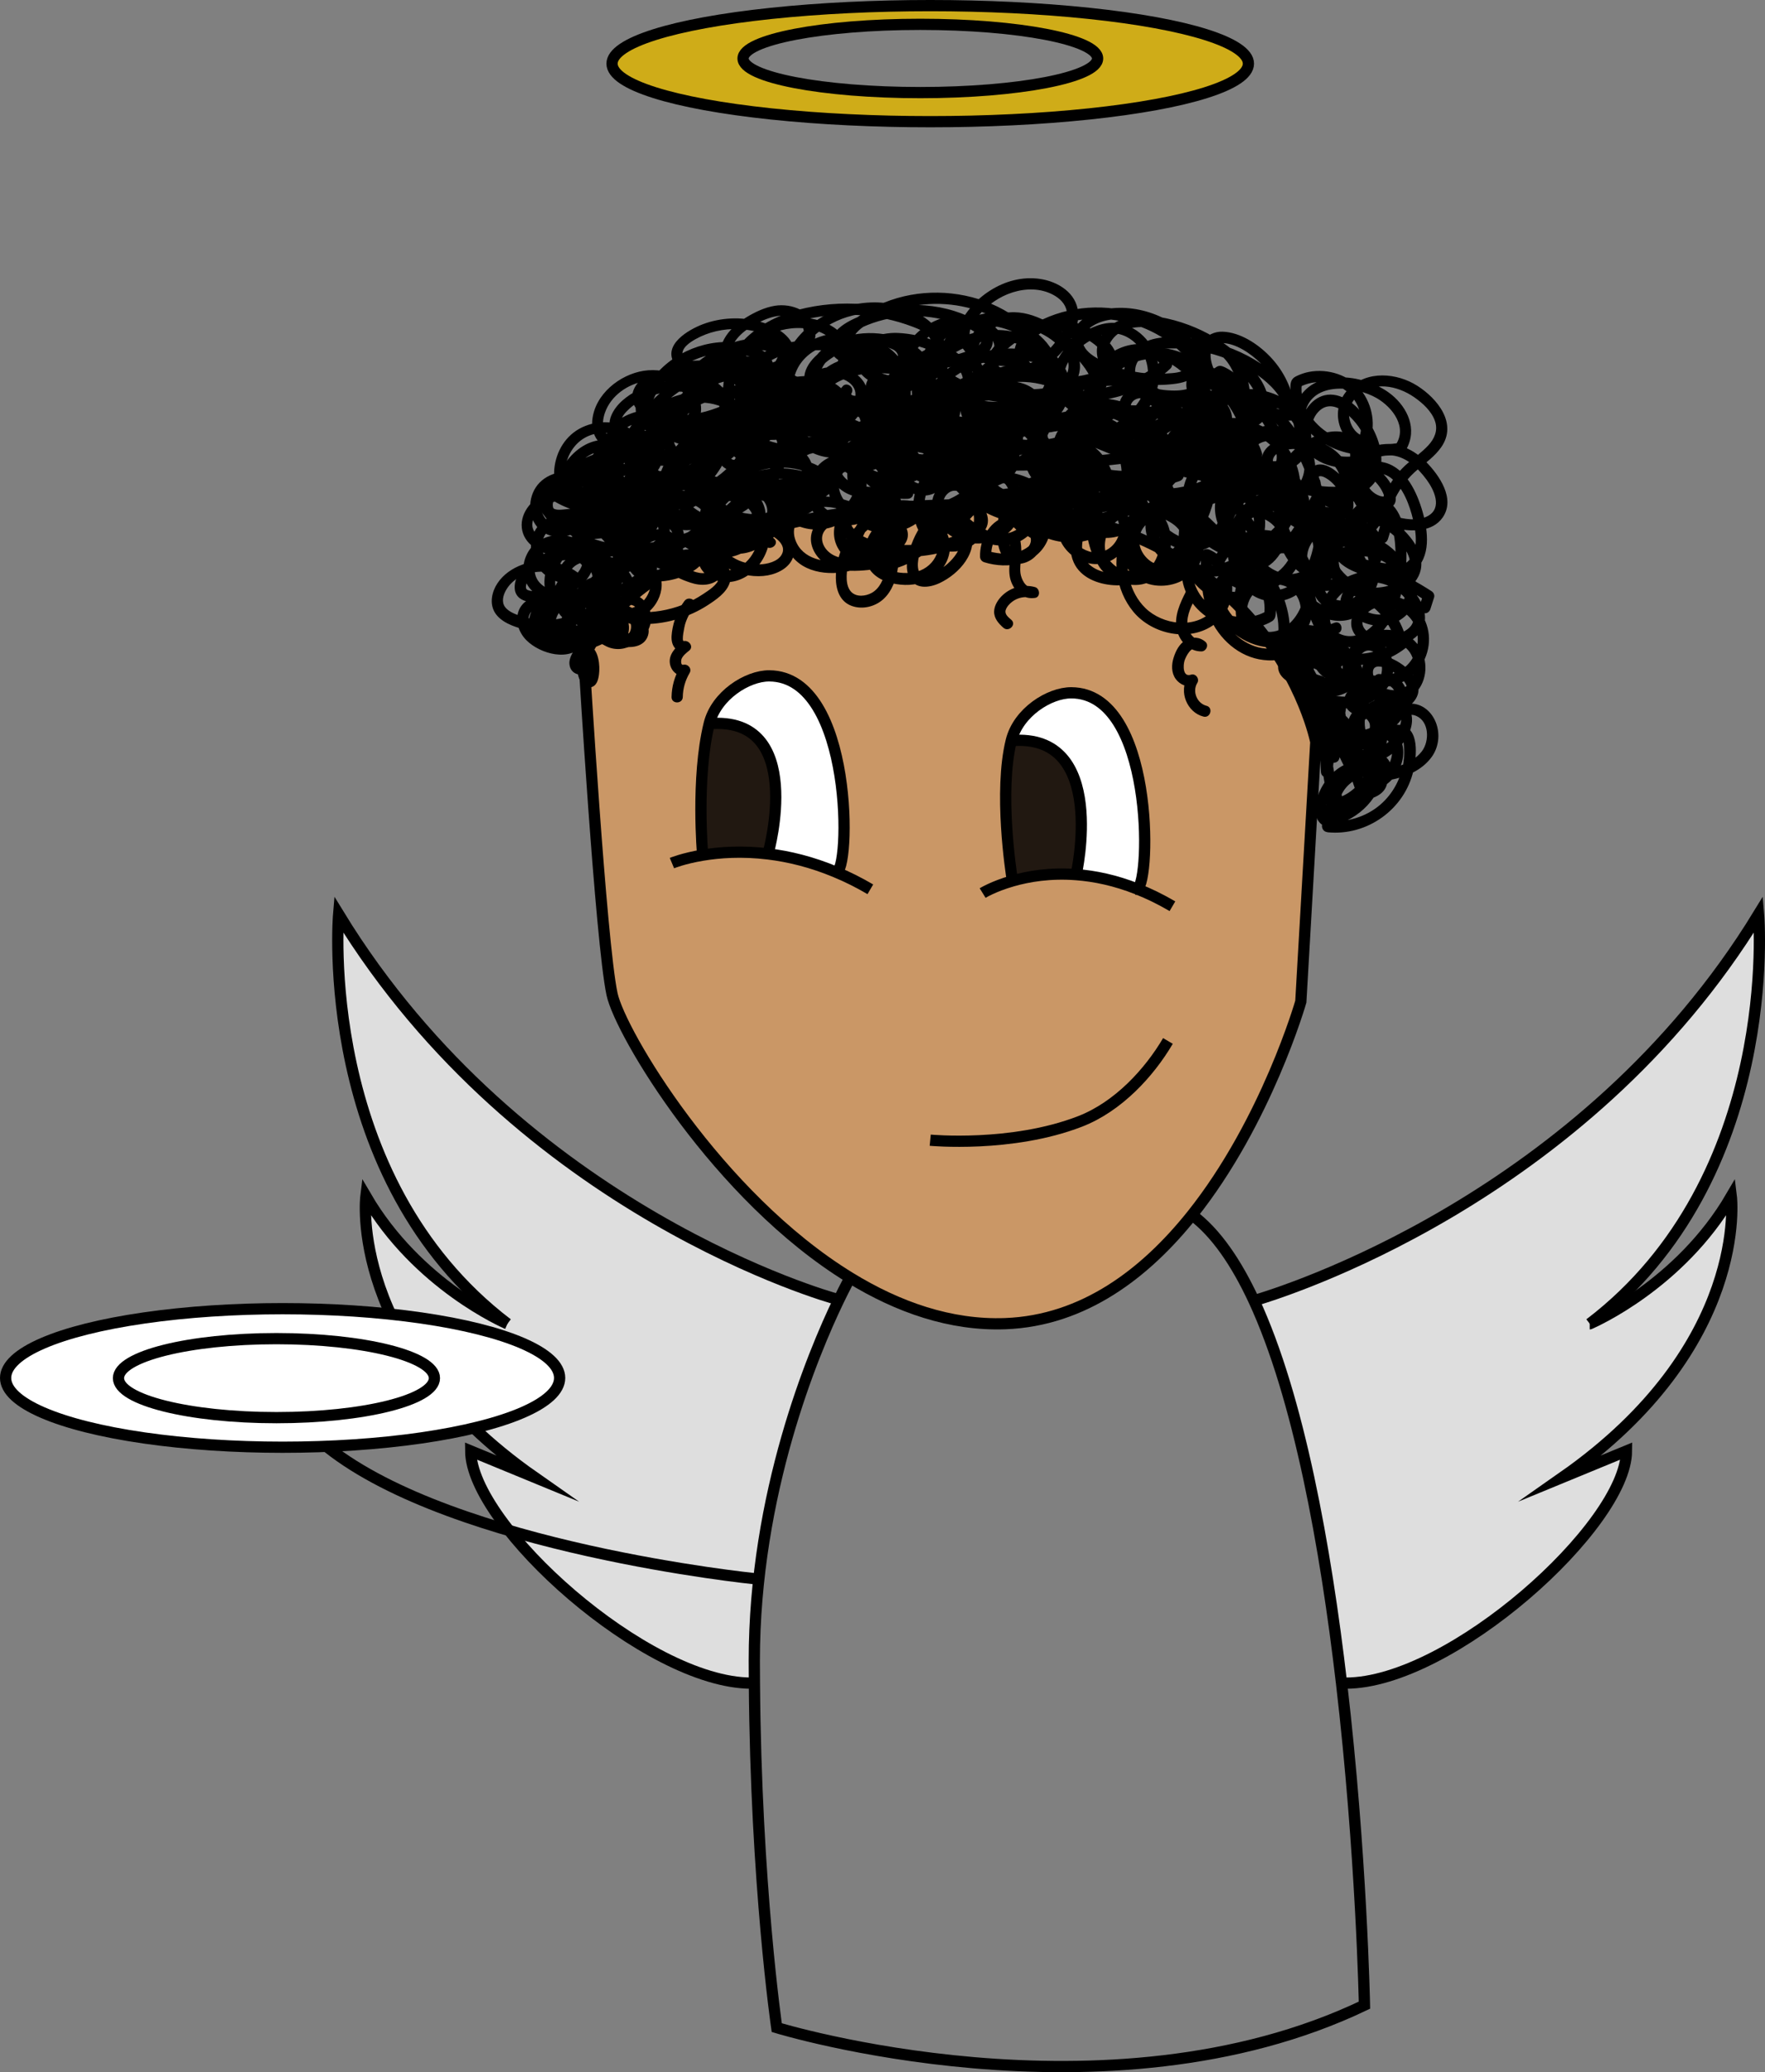 <?xml version="1.0" encoding="UTF-8"?>
<svg id="Layer_2" data-name="Layer 2" xmlns="http://www.w3.org/2000/svg" viewBox="0 0 471.5 553.4">
  <rect x="0" y="0" width="471.5" height="553.4" fill="#808080" stroke="none"/>
  <defs>
    <style>
      .cls-1 {
        fill: none;
        stroke: #000;
        stroke-miterlimit: 10;
        stroke-width: 3px;
      }

      .cls-2, .cls-3, .cls-4, .cls-5, .cls-6, .cls-7 {
        stroke-width: 0px;
      }

      .cls-3 {
        fill: #211811;
      }

      .cls-4 {
        fill: #dedede;
      }

      .cls-5 {
        fill: #ca9766;
      }

      .cls-6 {
        fill: #cfac18;
      }

      .cls-7 {
        fill: #fff;
      }
    </style>
  </defs>
  <g id="Layer_2-2" data-name="Layer 2">
    <g>
      <g>
        <g>
          <path class="cls-4" d="m424.69,353.53c.72-.31,24.03-10.41,37.81-34.03,0,0,5,40-45,75l17-7c-.11,19.84-47,62-75,62l-1.11.13c-4.26-36.46-11.42-76.42-23.4-102.27,7.04-2.04,88.21-27,134.79-103.18,0,0,6.06,70.38-45.09,109.35Z"/>
          <path class="cls-5" d="m223.31,232.9c3.9.75,4.9-52.29-17.81-52.4-5.85-.03-14.18,5.22-16.04,12.78-3.57,14.46-1.75,35.1-1.75,35.1,4.43-.74,10.44-1.19,17.51-.33,5.48.67,11.59,2.12,18.09,4.85Zm80.53,4.53c3.63-2.29,4.39-52.3-17.64-52.41-5.85-.03-14.18,5.21-16.05,12.78-3.35,13.6-.09,34.97.31,37.46,4.27-1.23,10.09-2.21,17.03-1.68,4.93.37,10.43,1.5,16.35,3.85Zm47.66-39.27l-4,69.34s-9.14,32-29.07,56.97c-12.36,15.48-28.88,28.26-49.93,29.03-14.58.53-28.61-4.42-41.4-12.26-35.43-21.69-61.4-65.45-63.6-75.74-3-14-7.5-89.5-7.5-89.5,0,0,12.5-39.5,97.75-41.15,85.25-1.65,97.75,63.31,97.75,63.31Z"/>
          <path class="cls-7" d="m286.2,185.02c22.03.11,21.27,50.12,17.64,52.41-5.92-2.35-11.42-3.48-16.35-3.85v-.08s8.62-37.92-17.34-35.7c1.87-7.57,10.2-12.81,16.05-12.78Z"/>
          <path class="cls-3" d="m270.15,197.8c25.96-2.22,17.35,35.7,17.35,35.7v.08c-6.95-.53-12.77.45-17.04,1.68-.4-2.49-3.66-23.86-.31-37.46Z"/>
          <path class="cls-4" d="m135.55,353.53c-51.14-38.97-45.09-109.35-45.09-109.35,48.72,79.68,132.54,102.63,132.54,102.63l1.01.48c-6.81,14.13-22.51,51.57-22.51,96.21,0,2.02.01,4.01.03,5.99h-.79c-28,.01-74.89-42.15-75-61.99l17,7c-50-35-45-75-45-75,13.78,23.62,37.09,33.72,37.81,34.03Z"/>
          <path class="cls-7" d="m205.5,180.5c22.71.11,21.71,53.15,17.81,52.4-6.5-2.73-12.61-4.18-18.09-4.85l.06-.47s10.14-36.51-15.82-34.3c1.86-7.56,10.19-12.81,16.04-12.78Z"/>
          <path class="cls-3" d="m189.46,193.28c25.96-2.21,15.82,34.3,15.82,34.3l-.06.47c-7.07-.86-13.08-.41-17.51.33,0,0-1.82-20.64,1.75-35.1Z"/>
        </g>
        <g>
          <path class="cls-1" d="m318.43,324.47c19.93-24.97,29.07-56.97,29.07-56.97l4-69.34s-12.5-64.96-97.75-63.31c-85.25,1.65-97.75,41.15-97.75,41.15,0,0,4.5,75.5,7.5,89.5,2.2,10.29,28.17,54.05,63.6,75.74,12.79,7.84,26.82,12.79,41.4,12.26,21.05-.77,37.57-13.55,49.93-29.03Z"/>
          <path class="cls-1" d="m179.5,230.5s3.02-1.26,8.21-2.12c4.43-.74,10.44-1.19,17.51-.33,5.48.67,11.59,2.12,18.09,4.85,2.99,1.24,6.06,2.76,9.19,4.6"/>
          <path class="cls-1" d="m187.71,228.38s-1.82-20.64,1.75-35.1c1.86-7.56,10.19-12.81,16.04-12.78,22.71.11,21.71,53.15,17.81,52.4"/>
          <path class="cls-1" d="m205.28,227.58s10.14-36.51-15.82-34.3"/>
          <path class="cls-1" d="m262.5,238.5s2.89-1.79,7.96-3.24c4.27-1.23,10.09-2.21,17.03-1.68,4.93.37,10.43,1.5,16.35,3.85,3.02,1.19,6.14,2.7,9.36,4.59"/>
          <path class="cls-1" d="m270.5,235.5s-.01-.08-.04-.24c-.4-2.49-3.66-23.86-.31-37.46,1.87-7.57,10.2-12.81,16.05-12.78,22.03.11,21.27,50.12,17.64,52.41-.11.07-.22.09-.34.07"/>
          <path class="cls-1" d="m287.5,233.5s8.61-37.92-17.35-35.7"/>
          <path class="cls-1" d="m248.5,304.5s21.7,2.08,40-5c10.24-3.96,18.55-13.08,23.5-21.5"/>
          <path class="cls-1" d="m227.1,341.24s-1.2,2.13-3.09,6.05c-6.81,14.13-22.51,51.57-22.51,96.21,0,2.02.01,4.01.03,5.99.39,53.86,5.97,92.01,5.97,92.01,0,0,88,27,157-6,0,0-.77-40.18-6.11-85.87-4.26-36.46-11.42-76.42-23.4-102.27-4.72-10.16-10.17-18.13-16.49-22.86"/>
          <path class="cls-1" d="m424.67,353.54s.01,0,.02-.01c.72-.31,24.03-10.41,37.81-34.03,0,0,5,40-45,75l17-7c-.11,19.84-47,62-75,62"/>
          <path class="cls-1" d="m334.5,347.5s.17-.05.49-.14c7.04-2.04,88.21-27,134.79-103.18,0,0,6.06,70.38-45.09,109.35"/>
          <path class="cls-1" d="m135.57,353.54s0,0-.02-.01c-.72-.31-24.03-10.41-37.81-34.03,0,0-5,40,45,75l-17-7c.11,19.84,47,62,75,62"/>
          <path class="cls-1" d="m223,346.81s-83.82-22.95-132.54-102.63c0,0-6.05,70.38,45.09,109.35"/>
        </g>
      </g>
      <path class="cls-2" d="m158.01,154.28c-2.79.81-4.38,3.32-4.7,6.1-.35,3.05.99,5.9,3.28,7.89,2.49,2.15,5.9,3.62,9.11,4.29,2.73.58,6.37.34,7.39-2.79.96-2.96-1.66-5.15-4.2-5.97-2.7-.88-6.28-.54-8.41,1.49-2.27,2.16-1.42,5.56,1.38,6.7,2.96,1.2,5.93-.75,6.16-3.91.28-3.88-3.3-6.48-6.93-6.02-4.26.54-6.74,4.19-8.13,7.92-.24.64.17,1.35.69,1.69,2.58,1.7,6.4.73,7.75-2.09s-.41-6.38-3.35-7.35l-.8,2.89c6.19,1.18,14.13,2.17,18.03-4.02,1.39-2.21,1.99-5.1.97-7.57s-3.62-4.1-6.34-4.02c-2.89.08-5.64,1.65-7.64,3.65s-4.07,5.13-2.52,7.86c1.33,2.34,4.72,3.18,7.01,1.8,2.54-1.52,3.35-4.98,2.46-7.68-1.03-3.1-3.85-5.25-6.73-6.54-3.08-1.39-6.73-1.98-9.81-.25-2.75,1.54-4.46,4.69-3.54,7.82.76,2.57,2.93,4.61,5.54,5.18,4.88,1.07,10.42-2.04,11.95-6.82,1.92-6.01-2.19-12.33-7.24-15.3-4.61-2.71-11.89-3.31-15.63,1.23-1.98,2.41-2.41,5.76-1.35,8.66,1.15,3.13,3.74,5.34,6.86,6.37,1.54.51,3.18.69,4.8.61,1.19-.06,2.12-1.67,1.06-2.56-4.27-3.59-10.34-4.68-15.6-2.75-2.65.97-5.08,2.61-6.65,4.99-1.48,2.24-2.16,5.32-.72,7.75,1.56,2.63,5.14,3.88,7.95,4.57,3.17.78,6.46.87,9.67.31,1.23-.21,3.47-.42,4.19-1.55.66-1.04.44-2.61-.09-3.63-1.08-2.07-3.75-3.38-6.04-2.77-2.46.66-3.83,3.21-3.81,5.63.01,2.68,1.53,5.06,3.87,6.32,5.53,2.96,12.64.09,16.7-4.09,1.96-2.01,2.89-4.96.75-7.22-1.7-1.79-4.6-2.29-6.68-.88s-2.93,4.24-2.39,6.68c.6,2.71,2.96,4.64,5.5,5.49,5.81,1.94,13.52-2.23,11.91-9.03-.66-2.77-3.12-4.94-6.04-4.62-2.76.3-5.26,2.5-5.16,5.41.02.66.45,1.27,1.1,1.45,5.74,1.55,11.89,1.43,17.58-.32,2.76-.85,5.44-2.07,7.86-3.64,2.23-1.45,5.02-3.31,5.89-5.96s-.62-5.52-2.85-7.08c-2.34-1.64-5.91-2.07-8.71-1.86-2.2.17-5.11,1.22-5.06,3.88.05,2.92,3.91,4.23,6.17,4.99,2.75.93,5.89.87,8.01-1.35,1.91-2,2.05-4.87.08-6.88s-5.22-3.37-8.01-3.99-5.66-.84-8.22.27c-2.17.93-3.89,3.18-3.01,5.61.7,1.94,2.94,2.95,4.9,2.85,2.32-.13,4.08-1.84,4.29-4.15s-1.25-4.76-3.3-5.89c-4.99-2.73-12.04,2.53-11.62,7.99.44,5.79,7.68,5.7,11.84,4.78,5.31-1.17,11.09-4.85,10.52-11.05-.6-6.49-9.07-8.36-14.4-8.31-4.65.04-10.83,2.34-11.7,7.56-.82,4.96,4.1,8.47,8.69,7.78,5.18-.79,7.39-6.74,6.01-11.33-1.61-5.35-7.46-8.12-12.75-7.83-2.7.15-5.47,1.08-6.66,3.71-1,2.21-.7,4.94.69,6.92,3.29,4.69,10.88,4.25,14.56.31,1.94-2.07,2.64-4.92,1.43-7.55-1.13-2.48-3.54-4.35-5.87-5.66-4.69-2.63-10.38-3.31-15.59-2.06-2.6.62-5.07,1.76-7.21,3.36-.92.68-1,1.92,0,2.59,3.76,2.52,8.23,3.86,12.75,3.95s9.25-.94,12.8-3.51c1.73-1.25,2.7-3.27,1.77-5.34s-2.94-3.1-4.9-3.77c-4.2-1.44-8.88-1.47-13.14-.28-4.02,1.13-8.6,3.54-10.73,7.3-1.1,1.93-1.36,4.27-.17,6.23,1.02,1.69,2.85,2.69,4.68,3.25,4.18,1.28,9.08.87,13.22-.37s8.56-3.64,11.5-7.03c1.38-1.59,2.32-3.63,1.55-5.73-.67-1.82-2.39-2.93-4.17-3.48-3.88-1.21-8.54.04-11.96,2.01s-7.87,6.05-7.7,10.42,4.66,6.35,8.3,6.89c4.56.67,10.2.17,14.08-2.56,3.09-2.17,5.99-6.76,2.69-10.08-1.54-1.55-3.91-2-5.99-2.25s-4.32-.15-6.44.27c-4.31.85-8.55,3.16-11.37,6.56-1.37,1.65-2.26,3.69-1.72,5.85.45,1.79,1.8,3.18,3.3,4.17,3.46,2.29,8.08,2.67,12.11,2.73,8.77.14,17.63-2.55,24.84-7.54,1.84-1.28,3.59-2.69,5.21-4.25.68-.66,1.86-1.52,2.13-2.46.26-.89-.44-2.06-.94-2.76-2.19-3.05-6.49-3.67-9.98-3.66-9.02.02-18.75,1.36-26.49,6.31-3.53,2.26-7.89,5.87-7.68,10.52s5.26,6.9,9.35,7.55c4.52.71,9.22-.03,13.27-2.18,1.91-1.01,3.96-2.38,4.91-4.4s.56-4.11-.74-5.79c-3.03-3.94-8.9-3.32-13.23-2.47-2.09.41-4.17,1.38-5.3,3.27-1.03,1.73-1.19,4.04.14,5.65,1.43,1.74,3.94,2.08,6.04,2.34,2.26.28,4.52.2,6.76-.16,4.34-.68,8.46-2.58,11.83-5.4,1.65-1.38,3.45-3.14,3.36-5.47-.08-2.07-1.61-3.69-3.31-4.69-4.09-2.41-9.65-2.63-14.17-1.56-4.08.96-8.79,3.4-9.93,7.79-1.04,3.99,1.47,7.47,4.79,9.41,3.66,2.15,8.07,2.63,12.25,2.43,4.69-.23,9.29-1.43,13.5-3.51,2.13-1.05,4.12-2.35,5.97-3.84,1.7-1.37,3.4-3.18,3.61-5.47.46-4.86-5.55-6.82-9.36-7.28-4.33-.52-8.84.61-12.4,3.14-.86.61-.94,1.55-.3,2.36,2.69,3.41,6.97,4.65,11.05,5.51s8.64,1.39,11.87,4.23l1.82-2.36c-7.58-3.41-16.22-3.9-24.09-1.14-1.31.46-1.38,1.95-.36,2.74,6.29,4.84,16,5.43,20.81-1.78,1.96-2.94,2.38-6.8.61-9.93-1.63-2.89-4.97-5.09-8.36-4.85-1.69.12-3.56.77-4.55,2.23s-.83,3.17.03,4.6c2.01,3.34,6.25,4.33,9.84,4.75,4.11.48,8.38-.11,12.21-1.68,3.1-1.27,7.99-3.67,7.69-7.71s-5.3-5.23-8.52-5.7c-3.87-.57-7.89-.19-11.57,1.16-3.43,1.27-7.08,3.31-9.02,6.53s-1.56,7.34,2.41,8.51c3.58,1.06,8.11.05,11.48-1.31,3.68-1.49,7.07-3.86,9.48-7.04,2.23-2.94,3.7-7.21,1.65-10.64-1.85-3.1-5.86-4.25-9.28-4.14-3.23.1-6.78,1.43-8.78,4.07-2.18,2.88-1.39,6.66,1.33,8.9,3.22,2.66,7.85,3.67,11.94,3.6,2.17-.04,4.36-.39,6.42-1.08,1.67-.56,3.48-1.34,4.33-2.99,1.94-3.77-2.83-6.3-5.64-7.38-3.16-1.22-6.68-1.63-10.05-1.32-6.8.64-13.3,4.02-17.24,9.67-2.27,3.25-3.54,7.46-1.04,10.95,2.27,3.17,6.18,4.35,9.92,3.6s7.82-3.57,9.29-7.25-.4-7.32-3.62-9.13-7.36-1.16-10.34,1.13-5.71,6.53-4.95,10.52c.63,3.29,3.79,5.53,6.94,6.08,3.85.67,7.42-1.06,10.31-3.49,2.72-2.28,5.66-5.35,6.32-8.97.72-3.94-2.15-6.49-6.01-6.07s-7.68,2.09-10.72,4.64-5.57,6.15-5.58,10.15c-.02,7.49,9.05,10.78,15.32,9.65,2.92-.53,6.19-2.24,6.92-5.37.91-3.92-2.38-6.93-5.68-8.28-3.6-1.47-7.8-1.55-11.47-.29s-7.23,3.7-8.25,7.46c-1.09,4,2.03,7.39,5.82,8.12,3.33.65,6.63-.68,9.03-2.99s4.09-5.81,4.18-9.28-1.59-6.96-3.91-9.55-5.7-4.6-9.12-5.75c-3.6-1.21-7.97-1.83-11.63-.52-3.33,1.2-6.01,4.21-5.91,7.9.11,3.89,3.4,6.03,6.96,6.4s7.6-.63,10.97-1.97c3.59-1.42,6.89-3.43,9.77-6,5.07-4.52,11.67-13.75,5.56-20.04-5.07-5.21-13.85-3.74-19.64-.78-3.27,1.67-6.18,4.09-8.44,6.99s-4.92,7.07-4.09,10.77c.89,3.96,5.55,5.11,8.98,4.06,2.02-.62,3.85-1.77,5.62-2.89s3.45-2.31,4.99-3.7c3.08-2.78,5.34-6.45,5.67-10.65.3-3.9-1.52-7.43-4.65-9.69-6.23-4.49-15.36-3.42-21.5.65-3.09,2.04-6.56,5.27-7,9.16-.48,4.2,3.31,6.33,6.93,6.8,4.11.54,8.45.07,12.44-1.03s8.11-2.89,11.28-5.55c3.53-2.96.76-6.94-1.78-9.47-2.25-2.24-5.02-3.89-7.99-4.97-6-2.18-12.94-1.9-18.66.96-2.9,1.45-5.92,3.73-7.19,6.81-.69,1.67-.74,3.61.45,5.07,1.31,1.62,3.52,1.88,5.44,2.22,4.19.75,8.77,1.16,12.67-.93,3.14-1.69,5.74-5.08,5.41-8.79-.66-7.36-8.92-10.51-15.3-9.52s-13.1,6.25-13.75,13.25c-.31,3.34,1.37,6.66,4.72,7.58,2.83.78,5.9-.27,6.96-3.14.24-.64-.17-1.35-.69-1.69-4.04-2.69-9.35-2.97-13.72-.89s-6.93,6.4-7.4,11c-.42,4.14,1.36,10.36,6.28,10.88,2.01.21,4.19-.91,5.02-2.79,1.03-2.32-.46-4.55-2.44-5.75-3.92-2.37-9.57-1.9-12.81,1.43-3,3.08-3.4,8.37-.69,11.76,2.49,3.1,7.4,3.58,10.6,1.28,1.76-1.27,2.98-3.38,2.77-5.6s-1.85-3.82-3.82-4.64c-4.12-1.71-8.9-.04-11.66,3.32-2.98,3.64-2.65,8.4,1.31,11.16s10.04,3.8,14.99,3.44c2.63-.19,5.24-.73,7.71-1.67,2.13-.82,4.89-1.86,6.07-3.96,1.25-2.23-.08-4.56-1.91-5.93-1.97-1.47-4.56-2.3-7-2.5-4.57-.38-8.73,2.37-9.57,6.97-.72,3.99.99,8.2,4.81,9.9s8.65.73,11.42-2.37c2.95-3.3,3.06-8.33.95-12.09-2.32-4.13-7.09-5.88-11.63-5.14-2.26.37-4.53,1.42-6.15,3.05s-2.52,4.32-.8,6.27c1.34,1.51,3.52,1.85,5.44,1.84,2.48-.02,4.97-.32,7.4-.78,9.71-1.85,18.88-7.04,25.36-14.52,3.13-3.61,6.49-8.67,3.48-13.39-2.59-4.06-7.79-5.32-12.22-4s-9.1,4.74-11.06,9c-.87,1.89-1.31,4.15-.31,6.08,1.14,2.22,3.58,2.98,5.93,3.03,9.82.21,20.21-5.15,25.77-13.23,1.41-2.05,2.36-4.64,1.58-7.12-.69-2.18-2.46-3.89-4.53-4.8-2.49-1.1-5.28-.97-7.88-.36-2.36.56-4.77,1.43-6.75,2.87-1.72,1.24-3.24,2.92-3.56,5.09-.29,1.97.45,3.98,1.98,5.25,3.21,2.66,8.05,2.13,11.75.99,4.72-1.46,9.33-4.55,9.92-9.85s-4.17-8.63-8.87-9.69-10-.23-14.11,2.46c-3.8,2.48-7.28,7.31-5.71,12.06,1.44,4.36,6.21,5.95,10.4,6.07,5.21.15,10.54-1.33,15.07-3.85,4.11-2.28,9.24-6.1,9.31-11.3s-4.85-8.37-9.47-8.8c-5.02-.46-10.38,1.49-14.83,3.65-4.17,2.02-8,4.76-11.31,7.99s-6.2,7.11-8.31,11.3c-1.74,3.46-5.12,9.94-.12,12.26,4.05,1.88,9.56-.28,13.14-2.31,2.12-1.2,4.08-2.74,5.74-4.53s3.5-4.06,3.54-6.62c.08-5.27-6.83-7.27-10.99-7.66-4.71-.44-10.73.91-14,4.57-1.48,1.66-2.14,3.95-1.17,6.04.81,1.76,2.57,2.81,4.33,3.43,4.26,1.49,9.37.5,13.64-.47,9.71-2.19,18.8-7.32,25.66-14.54,3.28-3.45,6.99-7.96,6.8-13.02-.2-5.32-5-8.14-9.62-9.4-4.97-1.36-10.44-1.11-15.26.72-3.78,1.44-10.7,5.44-7.55,10.47,1.26,2.01,3.83,2.77,5.98,3.38,2.66.74,5.43,1.16,8.19,1.27,5.43.21,11.09-.79,16.01-3.14,3.93-1.87,8.16-5.74,7.44-10.52-.76-5.06-6.27-7.14-10.79-6.41-2.66.43-5.22,1.65-7.51,3.03-2.15,1.3-4.13,2.93-5.53,5.04-2.71,4.09-2.31,9.7,1.84,12.62,2.1,1.48,4.82,2.24,7.31,2.73,2.77.55,5.61.72,8.42.47,4.76-.43,10.56-1.82,13.82-5.63s2.03-8.9-1.75-11.89-9.14-3.74-13.9-2.93c-9.88,1.67-17.28,11.03-16.48,21.07.34,4.34,2.88,9.42,7.98,8.78,2.06-.26,3.88-1.54,4.41-3.61.61-2.36-.67-4.82-2-6.68-4.79-6.67-13.67-9.62-21.6-7.89-4.2.92-8.25,3.31-10.63,6.95-2.81,4.3-1.74,9.48,2.5,12.34s10.42,2.16,14.95.23c3.86-1.64,7.83-5.36,6.08-9.95-1.77-4.64-7.81-6.9-12.34-7.43s-10.64.24-12.96,4.52c-2.56,4.72,2.32,8.32,6.19,9.8,5.31,2.03,11.04,3.11,16.71,3.35,5.35.23,10.79-.31,15.97-1.68,4.31-1.14,8.54-3.25,10.31-7.58.26-.64-.19-1.34-.69-1.69-3.76-2.64-8.79-3.46-13.17-2.01-3.94,1.3-7.76,4.82-7.39,9.3.67,8.07,11.53,9.74,17.82,8.53,3.57-.69,7.45-2.4,9.37-5.66s1.18-7.35-1.47-9.97c-6.25-6.19-16.49-3.89-22.65,1.11-3.26,2.65-7.13,7.38-6.17,11.88.81,3.77,4.74,5.33,8.19,5.66,4.24.41,8.66-1.04,12.51-2.7,4.29-1.85,8.24-4.51,11.56-7.79,3.08-3.04,6.98-7.83,3.92-12.2-2.4-3.44-7.11-4.44-10.99-3.38-7.46,2.04-12.67,11.04-7.98,17.98,4.06,6.02,13.46,8.15,18.95,2.82,3.35-3.25,3.15-7.95.08-11.29s-7.53-4.53-11.82-4.53c-8.76,0-18.35,5.73-20.34,14.71-.88,3.96.09,8.1,3.05,10.95,2.62,2.52,6.24,3.76,9.81,4s7.71-.66,10.73-2.91c3.52-2.62,5.19-7.28,1.82-10.79-3.03-3.15-7.84-3.34-11.63-1.6s-6.68,5.56-7.1,9.77,1.56,8.35,4.71,10.98,7.6,3.6,11.71,2.47,7.53-3.91,9.1-7.71c1.32-3.21,1.22-7.63-1.46-10.15-3.23-3.04-8.15-1.69-10.84,1.38s-3.39,7.34-1.84,10.97c1.83,4.3,6.53,5.35,10.8,4.81s8.49-2.85,10.22-6.97c1.55-3.69.95-8.43-2.39-10.95-2.93-2.22-7.26-2.06-10.27-.06-3.36,2.23-4.52,6.45-3.3,10.22,1.27,3.9,4.57,6.63,8.67,6.97s7.88-1.69,10.2-4.89c.59-.82-.05-1.94-.9-2.2-3.26-1.02-7.37-1.92-10,.95-2.17,2.38-1.98,5.9.95,7.54,5.48,3.06,13.03,1.18,16.96-3.51.58-.69.63-1.89-.3-2.36-4.92-2.48-10.89-1.58-15.18,1.76-2.02,1.58-3.6,3.69-4.41,6.14-.97,2.94.01,6.24,3.36,6.83,4.24.74,14.04-3.4,10.99-9.05-1.56-2.89-5.96-3.86-8.92-4.33-3.36-.53-7.01-.5-10.27.57-2.65.88-5.27,2.64-5.97,5.52-.74,3.04.93,6.1,3.34,7.89,2.7,1.99,6.25,2.24,9.49,2.07,3.04-.17,6.61-.46,8.59-3.1s1.37-6.08-.38-8.51c-1.91-2.64-4.97-4.24-7.83-5.63-5.77-2.81-13.41-4.32-18.38.9-4.48,4.7-2.35,11.97,2.91,15.08s13.62,2.21,18.66-1.47c2.49-1.82,4.24-4.39,4.58-7.5.29-2.7-.58-5.6-2.75-7.34-4.14-3.3-11.56-.35-10.66,5.39.98,6.24,9.46,7.82,14.53,8.3,6.93.66,14.04-.7,20.27-3.81,2.73-1.37,5.42-3.5,4.6-6.92-.64-2.68-3.13-4.67-5.83-4.92-3.49-.32-6.71,1.75-9.09,4.09s-4.16,5.18-5.32,8.29c-.98,2.65-1.92,6.17-.67,8.87,1.55,3.35,5.35,2.9,8.15,1.59,5.18-2.42,10.6-8.34,8.21-14.45-1.94-4.97-7.72-6.44-12.56-6.07-5.85.45-12.99,3.25-15.12,9.2-1.01,2.82-.68,6.14,1.37,8.42,2.15,2.4,5.75,3.31,8.86,3.39s6.45-.88,8.8-3.08,3.54-5.25,3.11-8.31c-.91-6.52-8.5-9.77-14.39-9.27-6.59.57-11.95,4.89-14.45,10.94-1.99,4.8-3.2,14.11,3.62,15.6,2.67.58,5.57-.28,7.57-2.12,2.37-2.19,3.41-5.45,3.88-8.55.92-6.19.52-14.25-6.08-17.17-5.68-2.51-10.99,2.18-11.05,7.96s5.76,9.81,11.26,10.16c6.72.42,12.94-4,17.61-8.36s8.5-9.95,9.27-16.38c.67-5.62-1.25-11.91-5.74-15.56-9.96-8.1-26.52,1-28.64,12.66-.57,3.15.1,6.29,2.22,8.73,1.9,2.19,4.72,3.47,7.48,4.19,6.11,1.58,12.95,1.12,18.71-1.45s9.76-7.12,11.18-13.03c1.28-5.34.23-11.7-4.11-15.44-3.64-3.15-9.05-3.96-13.56-2.38-5.14,1.79-8.34,6.49-7.61,11.98.85,6.47,6.14,11.13,12.25,12.68,5.27,1.34,13.1,1.46,17.24-2.76,1.99-2.02,2.58-5,1.45-7.6s-3.46-4.31-5.84-5.53c-3.07-1.58-6.58-2.49-9.98-2.95s-7.13-.29-10.4,1.17c-5.2,2.31-9.51,8.22-7.18,14.01,2.07,5.15,8.87,8.36,13.28,3.9,3.77-3.8,3.2-10.35-.55-13.92-4.21-4-11.27-4.84-16.54-2.67-2.44,1.01-4.84,2.69-6.01,5.14s-.88,5.33.82,7.45c3.22,4.01,9.79,4.07,14.25,2.52,5.17-1.79,11.24-6.72,9.31-12.9-.87-2.78-3.19-4.8-5.85-5.83-3.47-1.36-7.33-.8-10.82.16-6.06,1.66-13.14,4.57-14.71,11.38-.7,3.03-.06,6.29,2.24,8.49s5.35,2.96,8.34,3.13c3.2.19,6.59-.51,8.97-2.79,1.89-1.81,2.83-4.34,3.06-6.9.51-5.69-2.83-10.8-7.85-13.29-5.81-2.88-12.73-2.66-18.89-1.13-3.44.86-6.79,2.21-9.87,3.97-2.73,1.56-5.42,3.4-7.32,5.94-1.65,2.2-2.96,5.2-2.02,7.96,1.03,3.06,4.14,4.2,7.11,4.29,6.42.19,13.11-1.74,18.86-4.47s11.4-6.83,15.31-11.96c3.6-4.71,5.97-12.13.69-16.63-4.34-3.7-11.5-3.71-16.55-1.6-2.36.98-4.61,2.58-5.69,4.97-1.26,2.78-.63,5.84,1.19,8.21,1.92,2.5,4.7,4.08,7.56,5.29,3.3,1.39,6.79,2.24,10.36,2.56s7.2.08,10.69-.71c2.76-.62,5.89-1.56,7.62-3.97,4.42-6.16-4.78-11.88-9.46-13.84-5.79-2.42-12.38-2.92-18.47-1.34-2.97.77-5.89,1.98-8.18,4.06s-3.98,5-3.14,8.03,4.03,4.61,6.95,5.42c3.14.87,6.43,1.31,9.69,1.34,6.8.05,13.64-1.7,19.53-5.09,2.61-1.5,5.47-3.35,7-6.03,1.63-2.85,1.11-6.06-.87-8.59-2.08-2.66-5.2-4.38-8.26-5.66-3.27-1.37-6.75-2.15-10.29-2.32-4.75-.22-12.37,1.9-11.15,8.16,1.11,5.65,9.02,6.95,13.73,6.66,2.65-.16,5.36-.82,7.48-2.5,2.26-1.79,3.41-4.62,3.04-7.48-.76-5.96-6.39-10.06-11.72-11.81-5.01-1.64-10.58-1.53-15.6,0s-9.88,4.64-13.16,8.95c-1.75,2.3-3.27,5.06-3.55,7.98-.32,3.39,1.59,6.09,4.53,7.58,5.3,2.7,11.86,3.16,17.66,2.32,6.16-.89,11.94-3.52,16.68-7.55.75-.64.47-1.9-.3-2.36-9.25-5.46-20.31-8.63-31.1-8.1-4.9.24-9.93,1.39-13.91,4.39-3.75,2.83-6.39,7.85-2.66,11.85,3.21,3.45,8.95,4.31,13.38,4.81,5.43.62,11.03.15,16.29-1.34,4.23-1.2,9.55-3.09,11.59-7.36,2.15-4.5-.97-8.72-4.8-10.95-5.03-2.93-11.72-4.17-17.31-2.23-4.83,1.68-8.94,5.72-9.83,10.87-.12.67.08,1.33.69,1.69,14.17,8.49,32.42,9.07,47.26,1.95,3.52-1.69,7.44-3.81,9.86-6.95,2.7-3.5,1.91-7.69-1.49-10.38-6.73-5.32-16.61-3.02-21.87,3.21-5.12,6.08-6.56,14.84-3.3,22.14,3.06,6.85,10.49,10.73,17.84,8.82,1.65-.43,3.23-1.16,4.58-2.19s3.07-2.38,2.54-4.2c-.97-3.34-3.56-6.15-6.6-7.75s-6.64-2.18-9.92-1.14-5.72,3.46-7.05,6.52-1.6,6.53-.45,9.62c1.39,3.73,4.62,6.05,8.31,7.29,8.01,2.68,18.16.64,22.26-7.39.91-1.78,1.41-3.67,1.5-5.66.02-.48-.29-1.09-.74-1.3-5.52-2.53-11.55-.72-16.43,2.41s-9.47,7.55-11.4,13.1c-1.63,4.68-.86,10.54,2.82,14.08,3.36,3.24,8.81,3.53,12.54.71,4.6-3.48,3.52-10.25.24-14.31-1.58-1.96-4.04-3.31-6.61-2.68s-4.23,2.82-4.71,5.24c-1.12,5.67,4.44,10.29,9.48,11.27s11.02-.92,13.38-5.91,1.16-11.56-4.14-13.87c-4.64-2.02-10.49-.12-12.44,4.68-.2.49.04,1.11.39,1.46,4.44,4.57,10.37,7.63,16.69,8.52,2.89.41,6.47.76,9.1-.82,1.97-1.19,2.86-3.39,2.58-5.63-.6-4.82-5.76-8.02-10.05-5.06s-4.83,9.51-.74,12.98,10.85,3.24,14.54-.9c1.91-2.15,2.74-5.04,1.95-7.85-.73-2.6-2.83-4.71-5.55-5.12-5.25-.8-10.03,4.35-11.06,9.12-.56,2.58-.3,5.86,2.31,7.24,2.27,1.2,4.92-.11,6.31-2.03,1.84-2.55,1.15-5.74-.95-7.9-2.21-2.27-5.47-3.23-8.56-3.44-6.41-.44-12.72,2.67-16.46,7.84-.38.52-.21,1.39.23,1.82,2.63,2.52,5.77,4.82,9.43,5.47,3.12.55,6.4-.13,8.87-2.18,2.31-1.92,3.34-4.97,2.46-7.87s-3.14-4.94-6.11-5.04c-.52-.02-1.04.3-1.3.74-2.41,4.14-3.5,9.05-2.83,13.81.28,1.95,1.05,3.98,2.85,5,1.44.83,3.23.78,4.75.19,3.39-1.33,5.27-5.03,3.52-8.4-1.63-3.16-5.82-4.71-9.17-3.7-4.47,1.36-6.83,6.22-6.71,10.64.02.68.46,1.24,1.1,1.45,6.29,1.97,14.21.74,17-6,1.16-2.81.85-5.95-1.04-8.36s-4.76-3.57-7.7-2.89c-1.04.24-1.25,1.36-.9,2.2,3.87,9.13,16.67,12.74,24.78,7.09.58-.4.84-1,.69-1.69-1.1-5.19-4.89-9.53-9.82-11.44s-11.21-.75-15.41,2.72c-1.06.88-1.81,1.64-1.93,3.06-.11,1.33.21,2.66.78,3.85,1.22,2.55,3.73,4.31,6.47,4.89,5.34,1.12,11.99-1.13,15.47-5.37,3.04-3.7,3.36-9.6-.51-12.91-1.85-1.58-4.32-2.08-6.56-1.07-1.94.87-3.54,2.72-3.99,4.82-.24,1.12-.14,2.29.36,3.32.66,1.36,2.15,2.09,3.35,2.93.63.44,1.12.88,1.94.7.52-.12,1.08-.49,1.54-.76,1.09-.67,2.06-1.53,2.87-2.52,3.21-3.95,3.9-9.47,1.79-14.1s-7.07-8.2-12.2-9.1c-5.92-1.03-12.19.72-17.06,4.17-2.3,1.64-4.38,3.77-5.16,6.56-.65,2.35-.24,4.81.84,6.96,2.3,4.57,7.49,7.56,12.54,7.62s10.58-2.57,11.72-7.86-2.29-10.6-6.49-13.57c-3.74-2.64-8.64-3.7-13.15-3.05-2.15.31-4.27,1.04-6.05,2.3s-3.9,3.2-3.81,5.44c.25,6.24,6.83,8.99,12.24,8.71s11.63-2.41,12.84-8.45c1.05-5.22-1.7-10.41-6.45-12.71-5.15-2.49-11.07-1.74-15.99.93-2.51,1.36-4.76,3.17-6.81,5.15-.43.41-.63,1.3-.23,1.82,5.6,7.31,15.82,10.79,24.64,7.68,4.23-1.49,7.73-4.8,7.22-9.59-.44-4.06-3.29-7.71-7.13-9.1-5.49-1.98-11.49.48-15.75,4-.62.51-.54,1.6,0,2.12,8.91,8.63,24.05,9.64,33.91,2.03.59-.45,1.07-1.34.54-2.05-6.84-9.23-20.22-12-30.44-6.97-1.31.64-2.53,1.43-3.68,2.33-.48.38-1.15.8-1.46,1.34-.41.69-.41,1.81-.4,2.59.08,3.27,1.9,6.37,4.42,8.39,2.83,2.26,6.37,3.3,9.89,3.88,3.06.5,6.14.73,9.23.32,5.75-.78,11.31-4.57,10.95-11-.4-7.08-6.54-11.54-13.13-12.38-6.21-.79-13.34.85-17.71,5.59-1.9,2.07-3.17,4.76-2.89,7.62.08.79.14,1.64.87,2.11s1.84.76,2.69,1.09c1.86.71,3.75,1.35,5.69,1.79,3.65.82,7.7,1.05,11.23-.36,2.7-1.08,5-3.06,6.51-5.55s2.13-5.28,1.41-7.99c-.84-3.18-3.49-5.35-6.41-6.58-6.41-2.69-14.13-2.18-20.45.49-5.46,2.31-13.03,8.01-10.73,14.95,1.08,3.27,4.11,5.17,7.11,6.47,3.64,1.58,7.47,2.63,11.4,3.21,7.58,1.13,15.63,1.04,23.16-.47,6.98-1.4,13.72-4.79,17.57-11,3.5-5.67,3.49-12.77-.94-17.93-2-2.33-4.81-3.95-7.87-4.29-3.5-.39-7.03,1.14-9.85,3.1-5.09,3.53-9.49,10.32-6.09,16.47,1.35,2.45,3.86,4.5,6.66,4.99,1.43.25,2.85.12,4.18-.46,1.58-.69,1.95-2.68,2.12-4.25.73-6.97-5.57-12.93-10.54-16.82-5.27-4.12-12.1-7.62-18.85-5.04-5.61,2.15-9.4,7.95-6.75,13.84,2.41,5.36,8.84,8.17,14.35,8.85s12.21-.59,14.38-6.12c2.62-6.67-4.15-12.41-9.57-14.78-6.37-2.78-13.97-3.91-20.39-.62-4.97,2.55-8.33,8.45-7.77,14.05.28,2.82,1.51,5.44,3.71,7.27,2.67,2.22,6.06,3.09,9.44,3.49,6.02.71,12.9.26,18.14-3.08,1.26-.8,2.44-1.77,3.41-2.91.47-.56,1.18-1.25,1.19-2.03s-.53-1.75-.85-2.44c-1.29-2.86-3.38-5.32-5.86-7.23-5.34-4.12-12.25-5.37-18.77-3.76-3.37.84-6.59,2.39-9.38,4.46s-5.5,4.55-6.89,7.69-.8,6.57,1.34,9.26,5.45,4.14,8.87,4.6c3.75.5,7.66.1,11.39-.45s7.5-1.59,10.58-3.8c5.4-3.88,8.14-10.77,4.62-16.85s-10.69-9.07-17.26-9.64-14.1,2.52-16.7,9.21c-.25.65-.52,1.39-.57,2.1-.06.84.51,1.57.96,2.24.79,1.18,1.72,2.28,2.77,3.24,2.13,1.94,4.66,3.32,7.34,4.34,5.7,2.17,12,2.61,18.04,2.71,6.74.11,13.56,0,20.19-1.32,6.21-1.24,12.14-3.77,16.77-8.18.52-.49.52-1.22.23-1.82-1.76-3.75-6.06-5.09-9.93-4.63-4.54.54-8.32,3.23-10.77,7.04s-3.47,9.17-1.62,13.6c1.75,4.19,5.73,7.43,10.26,8.06,1.12.16,2.23.15,3.35-.03,1.65-.27,1.89-1.53,2.48-2.92.25-.58.64-1.2.72-1.81.07-.54-.18-1.06-.4-1.54-.42-.95-1.02-1.83-1.74-2.59-2.9-3.07-7.59-4.1-11.63-3.24-4.8,1.03-8.58,4.86-11.04,8.92s-4.88,9.51-3.3,14.32c2.47,7.55,12.76,11.17,19.41,6.81,7.17-4.7,8.47-15.7,3.39-22.39-2.54-3.34-6.69-5.52-10.89-5.62s-8.25,2.45-9.57,6.66c-1.43,4.54.34,9.7,3.25,13.25s7.81,6.15,12.31,4.81c9.66-2.88,6.09-17.53.17-22.29-1.81-1.46-4.18-2.3-6.42-1.28-1.95.89-2,3.91-1.91,5.8.19,4.3,2.29,8.56,5.63,11.29,1.65,1.34,3.52,2.32,5.6,2.82.79.19,1.62-.24,1.85-1.05,3.29-11.78-9.59-25.17-21.36-19.39-4.82,2.37-8.32,7.96-6.68,13.37.78,2.57,2.53,4.79,4.78,6.24,2.06,1.33,5.17,2.2,7.57,1.27,1.27-.49,2.1-2.26,2.55-3.45.5-1.3.72-2.74.65-4.14-.14-2.83-1.34-5.61-3.57-7.41-.81-.65-2.25-.55-2.51.66-1.32,6.28-.16,12.87,3.32,18.27.64.99,2.5.99,2.74-.36,1.44-7.96-4.72-15.93-12.8-16.5-.93-.07-1.76,1.02-1.45,1.9,1.82,5.11,4.31,10.29,8.9,13.47,4.06,2.82,9.81,3.59,14.09.81.6-.39.82-1.01.69-1.69-.78-3.99-1.65-8.2-4.09-11.56-2.11-2.89-5.35-4.9-8.98-5.04-3.88-.15-6.92,2.3-8.23,5.85-1.21,3.27-.84,6.92.67,10.02,1.42,2.93,4.13,5.44,7.4,6.03,3.55.64,7.06-.94,9.25-3.76s2.73-6.74.96-9.99c-1.65-3.02-4.96-5.08-8.39-5.24-7.32-.33-11.93,8.59-8.25,14.62,2.11,3.44,6.11,6.05,9.73,7.65s7.65,2.11,11.32.37c3.16-1.49,5.48-4.7,5.13-8.28s-2.78-6.67-6.06-8c-7.54-3.07-15.8,3.55-17.07,10.93-.63,3.67.26,7.47,2.92,10.16,2.49,2.53,6.27,3.9,9.77,2.98s6.39-4.25,6.85-7.93-1.5-7.37-4.65-9.2c-.89-.51-1.57-.73-2.58-.51-1.23.27-2.45.58-3.67.87-.64.15-1.1.81-1.1,1.45,0,5.67.28,11.96,4.01,16.57,2.94,3.64,8.37,5.84,12.85,3.89,4.7-2.04,6.55-8.03,5.85-12.78-.32-2.16-1.2-4.4-2.88-5.87-.78-.69-1.72-1.22-2.74-1.47-1.26-.31-2.33.49-3.28,1.24-3.39,2.69-4.75,7.37-3.97,11.54.82,4.39,4.34,7.59,8.73,8.16s8.75-1.19,11.25-4.7c2.69-3.79,2.15-9.14-.61-12.73-2.98-3.87-8.07-4.87-12.41-2.74s-6.58,6.91-4.87,11.45,6.53,7.71,11.25,5.97c4.22-1.56,7.21-6.6,5.75-11.03-1.7-5.14-7.9-7.72-12.89-8.12s-10.32,1.6-12.6,6.21c-1.9,3.83-1.79,9.04,1.44,12.15,3.66,3.53,10.01,3.27,14.56,1.94,4.26-1.24,8.54-4.01,9.86-8.48,1.54-5.2-1.67-10.44-5.94-13.23-7.15-4.68-17.57-2.69-23.21,3.47-3.26,3.55-5.36,9.09-3.27,13.73,1.83,4.07,6.44,5.8,10.62,6.07,9.69.63,18.76-6.4,23.42-14.41,2.47-4.24,3.96-9.07,4.16-13.99s-.71-10.09-4.11-13.6c-3.75-3.87-9.36-3.03-12.78.79s-4.97,9.73-3.53,14.7,5.96,7.81,10.96,7.62,9.46-3.49,11.59-8.11,2.35-10.26.35-15.04c-1.9-4.53-5.89-8.16-10.98-8.3-4.6-.13-9.02,2.5-11.59,6.22-2.83,4.1-2.72,9.4-.56,13.77s6.54,7.99,11.43,9,10.09-.12,13.59-3.59c8-7.95.97-21.67-7.91-25.52-4.56-1.97-9.74-.87-13.48,2.29s-5.2,8.49-3.93,13.31c.61,2.29,1.78,4.43,3.37,6.17.7.77,1.91,2.1,2.98,2.25.72.1,1.5-.32,2.17-.54.82-.27,1.65-.54,2.47-.81.58-.19,1.17-.78,1.1-1.45-1.06-10.95-10.67-20.22-21.74-20.62-5.36-.2-11.03,2.18-11.77,8.05-.59,4.67,2.03,9.58,5.92,12.1,6.12,3.97,14.23,2.4,20.84.82.49-.12.94-.56,1.05-1.05,1.67-7.33-3.83-13.38-9.97-16.42-6.44-3.18-14.77-6.06-21.71-2.87-2.75,1.27-5.22,3.61-6.13,6.55-.48,1.54,1.07,2.87,2.04,3.93s2.09,2.13,3.24,3.08c4.59,3.79,10.13,6.39,15.97,7.55s11.97.99,17.67-.8c1.44-.45,2.84-1.01,4.21-1.65.7-.33,1.5-.6,1.85-1.34.33-.69.42-1.56.53-2.32.45-3.17-.02-6.39-1.24-9.34-5.25-12.64-22.61-16.24-33.52-8.71-5,3.46-8.3,9.49-5.88,15.52,2.21,5.5,7.84,8.72,13.13,10.7,12.76,4.77,30.09,6.12,40.12-4.91,4.11-4.52,5.97-10.49,4.6-16.5-.64-2.78-1.96-5.42-3.88-7.53-.9-.99-1.97-1.87-3.13-2.56-.6-.36-1.28-.73-1.95-.94-.94-.29-1.53.24-2.23.79-5.11,4.02-9.03,10.53-8.39,17.22.58,6.01,4.9,12.03,11.06,13.22.69.13,1.51.34,2.19.09.75-.28,1.47-.91,2.05-1.44,1.09-.99,1.95-2.25,2.56-3.58,1.38-3.05,1.53-6.44.69-9.66-1.72-6.63-6.89-12.66-12.29-16.67s-11.88-6.07-18.26-4.34c-5.55,1.51-10.84,5.84-12.07,11.66-2.74,12.95,13.62,21.73,24.63,20.29,3.03-.4,5.89-1.69,7.75-4.2,1.99-2.68,2.31-6.14,1.84-9.35-.91-6.23-4.71-12.07-9.7-15.8-5.03-3.76-11.59-5.03-17.43-2.46-5.47,2.42-10.06,8.16-9.48,14.38.6,6.56,5.98,11.18,11.56,13.9,6.12,2.98,13.84,5.12,20.5,2.71.75-.27,1.81-.55,2.31-1.19.45-.58.57-1.46.66-2.17.18-1.41-.04-2.84-.57-4.16-1.11-2.75-3.41-4.94-6.2-5.94-6.1-2.2-12.41,2.5-14.69,7.96-2.73,6.56-.69,14.92,3.32,20.54,3.49,4.89,9.72,9.43,15.96,6.93s8.53-9.93,7.14-15.92c-.65-2.79-2.29-5.48-4.89-6.82-2.81-1.45-5.98-1.14-8.75.26-5.82,2.94-10.16,10.39-9.69,16.91.51,7.1,7.53,11.9,14.09,12.9s12.85-1.45,16.07-7.22c2.78-5,2.56-11.78-2.12-15.58-4.11-3.33-10.6-3.97-14.68-.23-2.58,2.36-3.75,6.07-4.24,9.43-.53,3.6-.29,7.35,1.06,10.75,2.39,5.98,8.24,10.52,14.85,10.18.72-.04,1.2-.45,1.45-1.1,1.73-4.5.31-9.25-2.16-13.18s-6.02-7.78-9.77-10.71-8.21-4.43-12.73-2.36c-3.63,1.66-6.44,4.94-7.98,8.57-2.91,6.83-1.85,15.22,2.9,20.97,5.06,6.12,15.15,8.26,21.74,3.31,3.26-2.45,4.95-6.41,4.66-10.47s-2.28-7.8-6.02-9.39c-1.05-.45-2.2.06-2.26,1.3-.32,7.07.27,14.93,4.64,20.82,1.91,2.58,4.42,4.73,7.36,6.04,1.49.66,3.02,1.1,4.64,1.28,1.44.17,3.41.25,4.77-.37s1.74-3.25,1.97-4.57c.3-1.68.38-3.38.22-5.07-.34-3.53-1.48-6.89-3.06-10.05s-3.54-6.07-5.79-8.73-4.93-5.02-8.26-5.73c-6.42-1.38-11.02,4.17-11.6,10.09-.54,5.47,2.75,10.5,7.24,13.35s10.33,3.69,15.25,1.53c.55-.24,1.1-.5,1.6-.83.85-.56.9-1.35.97-2.3.12-1.61-.05-3.29-.5-4.84-.86-2.96-2.83-5.56-5.75-6.71-2.68-1.05-5.95-.79-8.22,1.05-2.43,1.97-3,5.24-2.22,8.15,1.7,6.29,8.42,11.25,14.81,11.66s12.54-4.63,11.47-11.35c-.98-6.21-7.27-9.88-13.18-7.84-2.96,1.02-5.36,3.18-6.49,6.12s-.76,6.71,1.49,9.18c2.1,2.31,5.47,3.17,8.48,2.7,3.25-.51,6-2.68,7.87-5.31,3.46-4.85,3.68-11.44,1.16-16.75-2.48-5.22-7.8-8.51-13.6-8.06-2.67.21-5.34,1.05-7.54,2.61-1.13.8-2.12,1.73-2.96,2.83-.7.92-1.94,2.59-1.66,3.82.61,2.6,3.45,4.88,5.74,5.93,2.63,1.2,5.59,1.57,8.42.95,6.15-1.35,10.15-7.37,10.86-13.34s-2.23-12.7-8.08-14.8c-6.2-2.22-12.35,2.62-14.27,8.34-1.71,5.11.36,12.23,5.86,14.07,5.92,1.97,10.25-3.73,11.47-8.8,1.55-6.46-.12-14.38-4.67-19.3-4.28-4.63-11.47-6.57-16.96-2.89-4.78,3.21-7.32,9.29-6.34,14.94,1.06,6.09,6.29,10.7,11.93,12.61,5.94,2.01,13.02,1.11,17.83-3.07s5.34-10.51,2.62-15.78-8.47-7.67-14.1-6.13-10.23,6.89-9.69,13.04c.3,3.33,1.88,6.44,4.66,8.35,2.58,1.77,6.11,2.33,9.05,1.2,6.19-2.38,9.27-10.06,9.1-16.27-.18-6.51-3.71-12.39-9.39-15.6-2.77-1.57-5.94-2.47-9.13-2.54-1.58-.03-3.34-.09-4.48,1.13-1.05,1.11-1.79,2.51-2.18,3.99-1.84,7,3.37,12.8,8.74,16.43,2.84,1.92,6.27,3.55,9.79,3.19,3.09-.32,5.96-1.95,7.92-4.35,4.04-4.96,3.47-11.88-1.61-15.87-4.81-3.78-11.55-3.55-15.74,1.06-4.66,5.13-4.7,12.4-1.99,18.47,1.37,3.07,3.38,6.03,5.77,8.4s5.61,4.19,9.11,3.38c.67-.16,1.06-.8,1.1-1.45.29-4.04-2.17-7.96-5.72-9.81-1.58-.82-3.92-1.58-5.69-1-1.87.63-3.19,2.5-3.77,4.3-1.44,4.44,1.44,8.88,4.4,11.95s7.26,5.4,11.79,4.67c4.27-.68,7.22-4.05,7.53-8.33s-1.68-8.46-4.3-11.63-6.59-5.4-10.83-4.79c-3.92.57-7.16,3.45-9.04,6.83-3.75,6.77-1.88,15.99,4.61,20.44,3.02,2.07,6.91,2.45,10.28,1.03s5.81-4.39,7.33-7.64c3.6-7.72,2.89-17.05.33-24.98-2.65-8.23-7.89-16.78-15.49-21.27-3.41-2.02-7.67-3.33-11.6-2.19-3.67,1.07-6.35,4.14-7.1,7.86s.1,7.73,2.34,10.77c2.55,3.45,6.45,5.6,10.52,6.73,2.06.57,4.18.89,6.31,1.06.71.06,1.21-.52,1.45-1.1.46-1.15.92-2.31,1.37-3.46.19-.47-.03-1.13-.39-1.46-5.65-5.33-12.29-9.48-19.55-12.26-3.59-1.37-7.32-2.39-11.12-3.01-3.39-.55-6.79-.87-10.19-.26s-6.64,2.34-8.18,5.53c-.3.63-.25,1.3.23,1.82,5.69,6.15,14.2,9.43,22.55,8.62.66-.06,1.27-.42,1.45-1.1,1.2-4.5-3.3-7.46-6.59-9.43-4.05-2.43-8.35-4.46-12.79-6.07-4-1.45-8.44-2.99-12.73-3.16-3.29-.13-6.95.9-8,4.38-.19.64.13,1.36.69,1.69,17.81,10.62,37.84,17.32,58.46,19.55,4.1.44,9.98,1.14,11.81-3.64.61-1.59-1.96-2.65-2.74-1.16-3.38,6.53-3.55,14.35-.51,21.04,1.37,3.01,3.45,5.71,6.41,7.28s6.11,1.7,8.64-.51c.56-.49.61-1.65,0-2.12-2.1-1.63-4.75-1.4-6.81.22-2.41,1.89-2.79,5.01-2.33,7.86.51,3.1,1.82,6.16,3.15,8.99,1.44,3.05,3.2,5.93,5.23,8.63.51.68,1.69,1.14,2.36.3,1.44-1.81,1.13-4.18-.53-5.77-1.77-1.69-4.41-1.57-6.12.14s-2.05,4.37-1.07,6.49c1.13,2.41,3.7,3.84,6.26,4.19,1.33.18,2.28-.94,1.69-2.2-1.29-2.77-3.44-6.08-6.92-5.88-3.05.18-4.97,3.31-4.69,6.16.32,3.31,3.44,5.34,6.53,5.65,3.77.38,7.08-1.8,9.84-4.11.42-.35.48-.96.39-1.46-1.51-7.73-9.51-12.96-17.17-11.69-1.16.19-1.38,1.77-.66,2.51,7.47,7.74,20.38,8.41,28.77,1.8.44-.34.47-.97.39-1.46-1.93-11.55-15.05-19.5-26.19-16.03-.7.22-1.01.76-1.1,1.45-.16,1.18-.58,2.6-.5,3.79s1.33,1.82,2.19,2.4c1.72,1.15,3.72,2.03,5.77,2.38,4.02.68,8.16-.81,9.87-4.73s.66-8.18-1.06-11.73c-1.82-3.76-4.57-7.15-7.76-9.83-3.72-3.13-8.09-5.41-12.81-6.59-.72-.18-1.72.23-1.85,1.05-.16,1.04-.32,2.09-.48,3.13-.11.74.1,1.25.69,1.69,7.73,5.78,17.67,8.02,27.15,6.38.51-.09.91-.58,1.05-1.05.4-1.3.79-2.61,1.19-3.91s.09-1.92-.65-2.96c-1.11-1.55-2.48-2.86-4.07-3.92-3.11-2.07-7.06-3.08-10.79-2.69-1.87.2-3.8.66-5.45,1.58s-1.67,4.03-1.5,5.76c.45,4.35,3.02,8.21,6.49,10.77,4.39,3.23,9.91,4.31,15.2,5.02.68.09,1.24-.54,1.45-1.1.39-1.05,1.5-2.87,1.03-3.98-.39-.92-1.43-1.78-2.18-2.4-1.71-1.41-3.71-2.44-5.86-3.02-4.23-1.13-8.93-.54-12.57,1.95-.58.4-.84,1-.69,1.69,1.17,5.37,5.07,9.71,9.75,12.39,5.62,3.22,12.19,4.06,18.54,4.62.67.06,1.26-.51,1.45-1.1.33-1.04.66-2.07.99-3.11.21-.65-.14-1.35-.69-1.69-3.58-2.28-7.33-4.61-11.61-5.21-3.54-.5-7.22.41-9.93,2.8-1.23,1.08-2.19,2.53-2.62,4.11-.29,1.05-.24,1.72.45,2.57.62.76,1.31,1.44,2.08,2.05,3.01,2.4,7.17,3.72,10.94,2.47,3.36-1.12,6.21-4.03,6.77-7.59.62-3.95-1.78-7.69-4.78-10.04-5.65-4.44-14.8-5-20.08.37-2.49,2.54-3.92,6.32-2.33,9.71,1.41,3.02,4.96,4.56,8.17,4.25,7.76-.75,10.89-10.25,8.4-16.72s-9.82-10.91-16.3-6.86c-2.8,1.75-4.93,4.71-5.3,8.03s1.21,6.24,3.83,8.05c5.44,3.76,13.44,1.69,17.28-3.34,2.28-2.99,3.03-7.17.81-10.42-2.02-2.96-5.91-3.93-8.89-1.75-1.39,1.02-2.19,2.47-2.3,4.19-.05.83.73,1.47,1.5,1.5,7.54.25,11.25-7.23,14.18-12.93,1.57-3.05,3.42-5.55,6.06-7.75,2.21-1.84,4.6-3.55,6.27-5.94,4.41-6.32-1-12.96-6.38-16.39s-13.42-4.24-18.39.85c-2.35,2.41-3.34,5.73-2.58,9.01s3.03,5.85,6.2,6.64c.86.22,1.53-.28,1.85-1.05,1.94-4.72,1.01-10.34-2.14-14.32s-8.78-5.81-13.87-4.85c-1.21.23-2.37.64-3.47,1.18-1.49.73-1.53,1.95-1.53,3.49,0,2.6.78,5.18,2.05,7.44,2.75,4.9,7.61,8.12,12.99,9.47,2.94.73,6.01.97,9.03.87,1.46-.05,2.91-.17,4.36-.36.68-.09,1.39-.08,1.92-.56s.89-1.31,1.15-1.94c2.29-5.39-.85-10.94-5.23-14.09-6.87-4.95-20.36-6.74-24.56,2.67-2.24,5.02-.13,11.15,4.07,14.44,5.03,3.95,12.02,3.65,17.61,1.17,1.76-.78.24-3.37-1.51-2.59-4.2,1.87-9.42,2.14-13.43-.35-3.25-2.02-5.36-6.27-4.47-10.08,1.95-8.39,13.51-6.99,19.1-3.75,4.27,2.48,8.38,7.87,4.91,12.7l.9-.69c-6.11.85-12.89.76-18.36-2.45-4.53-2.66-8.2-7.9-7.45-13.36l-.69.9c4.13-2.28,9.68-1.76,13.15,1.53s4.33,8.42,2.56,12.73l1.85-1.05c-2.19-.55-3.6-2.4-4.1-4.54-.54-2.31.26-4.57,1.93-6.22,4.3-4.25,10.81-2.92,15.32.21,2.27,1.58,4.71,3.78,5.58,6.49.78,2.41-.19,4.6-1.83,6.37s-3.63,3.18-5.46,4.74c-2.1,1.79-3.77,3.87-5.13,6.28-2.77,4.91-5.5,13.32-12.47,13.09l1.5,1.5c.13-2.06,2.82-2.94,4.42-2.01,1.93,1.12,2.47,3.67,1.89,5.69-1.23,4.2-5.77,6.63-9.93,6.52-3.65-.09-7.58-2.5-7.14-6.62.43-3.96,4.62-7.45,8.61-6.88,4.29.62,7.3,4.82,7.85,8.9s-1.8,9.87-6.55,10.24c-1.86.15-3.96-.58-4.97-2.23-1.16-1.9-.4-4.21.87-5.85,2.92-3.78,8.26-4.5,12.6-3.15,4.65,1.45,10.39,6.87,6.83,11.94-1.54,2.19-4.2,3.3-6.83,2.97-2.87-.35-5.33-2.13-7.06-4.37l.39,1.46c.61-3.55,4.18-5.57,7.58-5.67,4.54-.13,8.68,2.62,12.35,4.96l-.69-1.69c-.33,1.04-.66,2.07-.99,3.11l1.45-1.1c-9.78-.85-22.92-3.44-25.4-14.81l-.69,1.69c5.24-3.58,12.7-2.42,16.66,2.52l-.39-1.46c-.37,1-.74,2-1.11,3l1.45-1.1c-4.89-.65-10.24-1.72-14.13-4.96-3.38-2.81-5.57-7.38-4.15-11.73l-.69.9c5.88-3.14,13.84-.83,17.2,4.9l-.15-1.16c-.47,1.53-.93,3.06-1.4,4.6l1.05-1.05c-8.72,1.51-17.77-.8-24.84-6.08l.69,1.69c.16-1.04.32-2.09.48-3.13l-1.85,1.05c6.4,1.6,12.22,5.4,16.14,10.72,1.91,2.58,3.56,5.53,4.01,8.75.4,2.8-.29,6.08-3.19,7.27-3.29,1.35-7.29-.49-9.81-2.61l.44,1.06c.17-1.26.33-2.52.5-3.79l-1.1,1.45c9.71-3.03,20.84,3.95,22.5,13.93l.39-1.46c-7.12,5.61-18.28,4.66-24.52-1.8l-.66,2.51c6.14-1.01,12.31,3.6,13.48,9.6l.39-1.46c-1.8,1.5-3.95,3.06-6.36,3.26-1.81.15-4.23-.57-4.83-2.5-.41-1.36.42-3.48,2.07-3.35,1.98.17,3.16,2.86,3.88,4.4l1.69-2.2c-2.25-.31-5.49-1.95-4.43-4.75.29-.77,1.05-1.69,1.97-1.35.52.19,1.46,1.22.99,1.82l2.36.3c-3.01-4-5.44-8.42-7.06-13.16-.73-2.13-1.6-4.66-.83-6.9.45-1.31,2.49-3.13,3.94-2.01v-2.12c-1.85,1.61-4.45.54-6.19-.69-2.23-1.58-3.66-4.06-4.59-6.58-2.02-5.48-1.73-11.7.96-16.91l-2.74-1.16c-.54,1.42-2.46,1.7-3.78,1.77-2.08.11-4.19-.22-6.25-.46-4.81-.56-9.6-1.39-14.32-2.45-9.3-2.09-18.4-5.1-27.09-9.03-4.95-2.23-9.76-4.76-14.42-7.54l.69,1.69c.74-2.44,4.28-2.35,6.3-2.08,3.64.48,7.31,1.71,10.75,2.95,3.64,1.32,7.17,2.96,10.54,4.87,2.18,1.23,7.61,3.69,6.75,6.94l1.45-1.1c-7.63.74-15.22-2.11-20.43-7.74l.23,1.82c2.6-5.39,10.31-4.67,15.19-3.86,6.93,1.16,13.6,3.62,19.62,7.23,3.43,2.06,6.61,4.48,9.52,7.23l-.39-1.46c-.46,1.15-.92,2.31-1.37,3.46l1.45-1.1c-6.34-.51-14.1-3.09-16.02-9.91-.76-2.71-.58-5.93,1.19-8.23,1.9-2.48,5.15-3.1,8.07-2.45,6.93,1.54,12.09,7.77,15.45,13.64,3.66,6.4,5.59,13.78,5.43,21.16-.13,5.6-2.04,12.84-7.52,15.53-5.7,2.79-11.02-2.14-12.56-7.41-1.67-5.75,1.19-13.64,7.62-14.96s12.22,7.17,12.02,13.04c-.12,3.48-2.79,5.79-6.21,5.85-3.72.07-6.84-2.44-9.1-5.16-2.02-2.43-4.25-6.5-1.67-9.35,1.01-1.12,2.43-.79,3.86-.14s2.63,1.71,3.45,3.01,1.21,2.78,1.1,4.36l1.1-1.45c-3.44.79-6.4-2.55-8.26-4.99-2.03-2.67-3.68-5.7-4.4-9-1.16-5.35,1.06-12.39,6.91-13.91,5-1.3,10.85,2.92,10.76,8.18-.04,2.83-1.75,5.53-4.06,7.09-2.6,1.76-5.58,1.84-8.44.63s-5.83-3.42-7.99-5.8c-2.03-2.24-3.43-5.14-3.03-8.22.16-1.22.63-2.81,1.6-3.65.53-.45-.18-.07.53-.18.35-.06.74-.05,1.09-.06.73-.02,1.46,0,2.19.09,2.93.34,5.8,1.53,8.14,3.33,4.85,3.73,6.88,10.02,5.52,15.94-1.27,5.49-6.38,12.2-12.6,8.64-2.71-1.55-3.99-4.66-3.83-7.69.14-2.75,1.63-5.21,3.83-6.83,4.14-3.04,10.08-2.94,13.35,1.3s2.99,10.15-.97,13.7c-4.43,3.97-11.45,4.22-16.66,1.78-4.9-2.3-8.84-7.04-8.3-12.7.46-4.82,4.18-9.91,9.29-10.27,7.13-.5,11.81,6.15,12.99,12.43.54,2.88.59,5.9-.24,8.72-.65,2.22-1.89,4.67-4.08,5.71-5.09,2.42-8.27-4.38-7.68-8.49.79-5.47,6.92-10.64,12.28-7.29,4.85,3.03,5.7,9.91,3.63,14.82-2.18,5.14-7.44,8.35-12.95,6.55-2.42-.79-4.34-2.47-5.35-4.81l.15,1.16c1.41-3.55,5.11-5.76,8.8-6.22,4-.49,7.9,1.11,10.25,4.42s3.12,7.7,2.08,11.62c-1.11,4.19-4.74,8.5-9.45,8.16-2.17-.15-4.32-1.35-5.11-3.45s-.19-4.83,1.32-6.57c2.71-3.14,8.05-3.76,10.93-.53s2.23,8.35-1.69,10.53c-4.56,2.54-9.97.33-13.52-2.93-1.79-1.65-3.36-3.93-3.68-6.4-.3-2.32.93-4.41,3.27-4.94s4.71.5,6.08,2.38c1.59,2.18,1.88,4.98,1.55,7.59l.74-1.3c-7.14,4.41-18.24-.28-19.64-8.71-.68-4.06,1.54-9.78,6.26-9.99,2.85-.12,5.31,1.79,7.19,3.72,2.05,2.1,3.77,4.56,5.25,7.08,3.19,5.43,5.54,12.31,2.88,18.43l.9-.69c-5.5,1.26-11.07-2.17-13.95-6.73-3.4-5.39-3.76-12.03-3.48-18.22l-2.26,1.3c5.18,2.21,6.02,9.86,2.3,13.8-4.7,4.98-13.31,3.74-17.89-.71-4.31-4.18-5.72-10.87-4.22-16.59.77-2.95,2.32-5.62,4.63-7.62,1.46-1.27,3.3-2.31,5.26-2.47s3.8.57,5.42,1.58c1.82,1.13,3.4,2.63,4.91,4.13,1.66,1.65,3.27,3.39,4.64,5.29,2.63,3.64,4.64,7.99,2.93,12.45l1.45-1.1c-7.18.37-12.49-5.9-13.1-12.67-.52-5.73,1.35-14.42,8.54-14.25,2.49.06,4.98,1.16,6.64,3.03,1.79,2.02,2.24,4.96,1.69,7.54-1.38,6.41-7.42,9.93-13.73,9.15-3.3-.41-6.56-1.89-8.99-4.17-2.8-2.62-3.63-6.04-2.69-9.73.86-3.35,2.65-6.44,5.26-8.73,2.11-1.85,5.17-3.32,7.96-2.14,5.77,2.44,4.85,11.62,1.34,15.5-4.93,5.45-12.03.86-15.34-3.95-3.81-5.55-5.82-14.22-1.53-20.04,1.78-2.42,4.61-4.23,7.68-4.15,2.72.07,5.28,2.07,6.27,4.56.52,1.3.53,2.61.07,3.92l.69-.9c-3.85,1.85-8.26,1.65-12.31.65-3.81-.94-7.56-2.49-10.8-4.71-2.92-2-5.43-4.78-6.18-8.32s.74-6.85,3.08-9.3,5.83-4.25,9.37-4.32,6.89,1.29,9.67,3.35,5.19,5.14,6.74,8.4,2.59,7.38,1.27,10.86c-2.76,7.3-13.56,4.84-18.8,2.23-5.87-2.92-11.56-9.16-8.54-16.12,2.82-6.49,10.75-9.18,17.26-7.5,7.57,1.95,14.03,8.4,17.53,15.21,1.75,3.42,2.59,7.53.95,11.16-.36.79-.82,1.55-1.4,2.2-.27.3-.56.59-.87.84-.35.29-.6.41-.75.42-1.56.01-3.42-1.11-4.59-2.04-2.7-2.16-4.48-5.58-4.62-9.04-.16-3.83,1.35-7.55,3.67-10.54,1.2-1.54,2.64-2.93,4.21-4.09l-1.16.15c3.7,1.49,6.08,5.06,6.98,8.83.98,4.12.1,8.29-2.24,11.78-5.83,8.67-17.25,10.49-26.88,9.06-4.93-.73-10.06-1.93-14.57-4.12-3.47-1.69-7.24-4.21-8.55-8.03-1.44-4.21.57-8.25,3.87-10.92,3.63-2.94,8.39-4.16,12.99-4.09,5.31.08,10.66,2.03,14.23,6.07,3.37,3.82,4.92,9.22,3.53,14.17l.69-.9c-10.34,5.39-23.36,4.16-32.99-2.2-2.75-1.82-5.23-4.09-7.22-6.72l.15,1.16c.98-3.17,3.98-5.14,7.1-5.83,3.96-.87,8.13.35,11.84,1.68,6.17,2.22,15.02,6.9,13.19,14.93l1.05-1.05c-5.24,1.25-10.97,2.45-16.22.6-3.7-1.3-6.53-4.79-6.81-8.76-.12-1.71.28-3.45,1.49-4.72,1.73-1.81,4.42-2.24,6.81-2.22,4.45.03,8.82,1.84,12.19,4.71,3.84,3.26,6.59,7.86,7.08,12.93l1.1-1.45c-1.35.44-2.7.89-4.05,1.33l1.16.15c-5.87-4.09-6.61-13.43-.35-17.51,2.97-1.93,6.66-2.37,9.85-.72,3.4,1.76,6.15,4.9,7.71,8.37,1.45,3.23,1.87,7.15,0,10.3-1.73,2.92-5.11,4.51-8.42,4.74-7.06.49-14.12-5.19-14.42-12.45-.26-6.35,6.29-12.36,12.69-10.55,7.35,2.08,8.81,12.12,6.26,18.22-1.39,3.34-4.09,6.05-7.7,6.78-3.24.65-6.96-.43-8.71-3.38-1.89-3.2-1.42-7.64.15-10.88,1.42-2.93,4.46-6.25,8.07-5.07,3.22,1.06,4.68,4.96,5.22,8,.61,3.44.34,7.05-.54,10.41-1.76,6.7-6.06,12.79-11.92,16.52-2.81,1.79-6.07,3.2-9.43,3.44-2.93.21-6.29-.23-8.63-2.17-2.84-2.36-2.6-6.32-1.1-9.4,1.32-2.69,3.51-4.79,6.12-6.22,5.12-2.79,12.14-2.97,16.72,1,2.73,2.36,4.69,6.17,3.12,9.74-1.29,2.92-4.4,4.68-7.33,5.56-3.24.98-7.58,1.42-10.66-.29-2.71-1.51-3.43-4.85-2.71-7.69,1.99-7.88,12.41-7.61,17.89-3.75,2.94,2.07,3.91,5.5,1.69,8.51-1.99,2.7-5.51,3.27-8.12,1.08s-3.43-5.75-1.5-8.51c1.76-2.52,5.33-3.77,8.25-2.78s4.9,4.27,4.95,7.36-1.84,5.72-4.68,6.95c-2.56,1.11-5.74,1.12-8.13-.42s-3.45-4.72-3.11-7.57,1.9-5.35,4.47-6.6l-1.16.15c3.25.7,4.11,4.63,3.84,7.51-.32,3.47-2.34,7.38-6.23,7.51-3.59.12-6.83-2.27-8.46-5.35-2.07-3.9-2.12-8.54-2.13-12.85l-1.1,1.45c1.38-.33,2.75-.65,4.13-.98l-1.16-.15c2.53,1.07,4.37,3.54,4.21,6.36-.15,2.58-2.07,4.99-4.55,5.71s-5-.25-6.77-1.92c-2.04-1.93-2.83-4.73-2.39-7.49.85-5.35,6.13-10.42,11.82-9.32,2.54.49,4.66,2.5,5.29,5.02s-.75,4.75-2.91,5.95c-2.52,1.41-5.43,1.21-8.08.27-2.95-1.04-5.95-2.97-8.14-5.2-1.84-1.87-2.77-4.21-2.05-6.8.61-2.15,2.24-4.15,4.43-4.79,5.01-1.46,10.11,4.09,7.79,8.88-1.06,2.19-3.32,3.95-5.81,4.05s-4.46-1.29-5.8-3.16c-1.53-2.15-2.27-5.01-1.74-7.62.61-2.99,2.55-5.43,5.8-5.29,7.23.32,9.07,8.73,10.18,14.4l.69-1.69c-3.52,2.29-8.13,1.41-11.35-1.02-3.69-2.77-5.71-7.24-7.22-11.47l-1.45,1.9c6.03.42,10.99,6.74,9.91,12.7l2.74-.36c-3.05-4.72-4.18-10.45-3.02-15.96l-2.51.66c3.08,2.48,3.33,6.53,1.48,9.8-.23.4-.16.31-.73.37-.44.05-.89.04-1.33-.01-.96-.12-1.88-.48-2.7-.97-1.72-1.02-3.1-2.7-3.69-4.62-1.25-4.11,1.58-8.09,5.14-9.9,3.92-1.99,8.51-.96,11.89,1.64,4.24,3.26,6.69,9.03,5.22,14.28l1.85-1.05c-6.39-1.53-10.48-8.74-8.52-15.01l-.69.9c2.24-1.3,4.56,1.3,5.68,3,1.32,2,2.14,4.44,2.49,6.8.3,2.07.21,4.51-1.12,6.24-1.45,1.89-3.86,2.28-6.05,1.68-4.84-1.34-8.49-6.32-8.7-11.28-.1-2.33.62-4.71,2.53-6.18,1.64-1.26,3.84-1.54,5.82-1.2,4.39.75,7.89,3.94,9.11,8.2s.47,9.01-2.38,12.28-7.16,4.05-11.15,2.52-6.84-5.2-6.18-9.57c.47-3.11,1.99-6.19,3.69-8.8s3.85-4.83,6.62-6.14c4.15-1.95,10.57-.85,12.26,3.93l.15-1.16c-.48,1.12-.96,2.24-1.44,3.35l.9-.69c-6.29,1.33-11.76-4.64-11.46-10.66.28-5.76,4.93-11.48,10.82-12.04,2.77-.26,5.63.52,6.88,3.19l.23-1.82c-6.74,6.42-16.28,8.1-25.25,8.51-4.46.21-8.96.22-13.41-.03-4.16-.23-8.35-.75-12.32-2.08-4.24-1.42-8-3.92-10.22-7.88l.15,1.16c.79-3.95,3.92-7.01,7.71-8.25,4.48-1.46,9.65-.68,13.88,1.25,3.5,1.6,7.08,4.29,8.27,8.11,1.26,4.02-.78,8.01-3.92,10.53-3.74,3-8.8,3.79-13.44,4.19-4.35.37-9.63.69-13.09-2.5-7.79-7.2,5.72-15.77,11.91-17.47,8.84-2.42,19.29,1.65,22.31,10.78l.15-1.16c-3.22,4.45-9.04,5.85-14.25,6.02s-12.25-.18-14.97-5.19c-2.23-4.1-.31-9.52,2.89-12.53,4.46-4.2,11.5-3.89,16.95-2.19,2.76.86,5.51,2.07,7.75,3.94,2.01,1.67,4.08,4.13,3.79,6.93-.55,5.19-7.36,6-11.43,5.56-4.52-.48-10.25-2.82-12.18-7.28-2.2-5.1,2.48-9.37,7.17-10.22,6.11-1.1,11.93,3.28,16.24,7.05,2.29,2.01,4.42,4.31,5.85,7.02.63,1.2,1.13,2.54,1.25,3.9.06.71.03,1.43-.13,2.13-.17.75-.12,1.03-.77,1.21-2.28.63-4.66-.89-5.97-2.66-1.62-2.21-1.62-4.95-.54-7.4s3.2-4.62,5.5-6.12c2.51-1.64,5.61-2.98,8.65-2.2,5.41,1.38,8.49,7.48,7.38,12.74-1.22,5.8-5.89,10.17-11.17,12.46-6.24,2.7-13.45,3.12-20.16,3.03s-13.66-1.07-19.74-4.01c-2.49-1.2-5.18-3.11-4.86-6.23.28-2.83,2.56-5.3,4.78-6.87,5.04-3.57,11.53-5.08,17.64-4.24,2.76.38,5.87,1.17,7.94,3.15,1.82,1.74,2.23,4.13,1.49,6.48s-2.46,4.32-4.53,5.55c-2.72,1.62-6.13,1.73-9.18,1.24-3.32-.53-6.49-1.74-9.58-3.03l1.05,1.05c-.67-3.5,1.87-6.41,4.65-8.14,3.37-2.11,7.32-2.86,11.26-2.64s8.27,1.82,10.43,5.47c1.82,3.07,1.87,6.99-.84,9.54-2.48,2.33-6.29,2.78-9.54,2.74-4.01-.06-8.52-.73-12.03-2.76-1.74-1.01-3.18-2.43-4.06-4.25-.41-.87-.68-1.83-.7-2.79-.03-1.09.06-1.1.93-1.76,2.69-2.04,5.94-3.29,9.27-3.77,7.4-1.07,15.64,1.63,20.18,7.76l.54-2.05c-8.8,6.8-22.24,6.22-30.28-1.56v2.12c3.02-2.49,7.14-4.36,11.13-3.68,3.27.56,5.87,3.04,6.56,6.3.78,3.71-2.07,6.11-5.31,7.18-3.47,1.14-7.22,1.16-10.73.21-3.96-1.07-7.64-3.35-10.15-6.63l-.23,1.82c4.39-4.25,10.36-7.89,16.7-6.44,2.7.62,5.25,2.12,6.61,4.6,1.18,2.16,1.44,4.97.4,7.23-1.35,2.95-4.69,3.98-7.66,4.4s-6.72.34-9.13-1.9c-.93-.87-1.7-2.04-1.86-3.34-.11-.89.71-1.77,1.58-2.56,1.62-1.49,3.8-2.3,5.96-2.58,5.03-.64,10.38,1.32,13.61,5.27,1.69,2.08,3,4.92,2.43,7.64s-2.68,4.36-5.13,5.12c-5.2,1.63-11.53-.79-13.79-5.91-2.73-6.17,4.45-10.52,9.37-12.15,6.39-2.11,14.15-.93,18.12,5,3.35,5.01,2.03,12.41-3.7,15.02h1.51c-.65-.46-1.3-.92-1.96-1.38-.45-.31-.83-.45-1.05-.93-.36-.8,0-1.79.46-2.47,1.06-1.58,2.98-2.35,4.66-1.26s2.44,3.31,2.3,5.26c-.16,2.32-1.79,4.33-3.63,5.62-3.87,2.73-11.3,4.64-14.55.01-.55-.78-1.26-2.24-.92-3.23.22-.63,1.89-1.61,2.61-2.02,2.17-1.25,4.68-1.85,7.18-1.72,5.66.28,10.33,4.73,11.48,10.16l.69-1.69c-6.9,4.81-17.41,1.7-20.68-6.02l-.9,2.2c1.92-.44,3.81.66,4.84,2.25,1.2,1.84.95,4.09-.13,5.92-2.69,4.53-8.45,4.71-12.96,3.3l1.1,1.45c-.09-3.21,1.6-7.46,5.25-7.92,2.37-.3,6.37,1.77,5.14,4.68-.47,1.11-1.71,1.96-2.89,2.13-1.55.22-2.32-.93-2.66-2.3-1.02-4.18.21-8.98,2.33-12.61l-1.3.74c1.83.06,3.06,1.75,3.37,3.43.38,2.09-.89,3.89-2.66,4.89-4.71,2.65-9.83-.56-13.24-3.82l.23,1.82c2.35-3.25,6.01-5.39,9.93-6.14,3.52-.67,8.66-.27,10.9,2.97.98,1.41.83,3.09-.58,4.15-1.58,1.19-2.71-.16-2.74-1.84-.06-3.56,2.72-7.56,6.23-8.45,4.06-1.03,6.03,3.88,4.19,6.95-1.98,3.31-6.57,4.22-9.86,2.43s-4.14-5.66-1.54-8.39c1.02-1.06,2.6-1.74,4.01-1.05,1.16.56,1.93,1.86,2.15,3.1.88,5.03-7.34,3.63-10.09,3.02-5.02-1.12-9.58-3.67-13.16-7.36l.39,1.46c1.15-2.83,4.85-3.8,7.57-3.02,3.42.98,4.81,4.79,4.12,8.05-.83,3.89-4.14,6.38-8.07,6.54s-8.47-1.82-9.7-5.75c-.54-1.72-.04-3.81,1.57-4.8,1.7-1.04,3.48.16,4.53,1.54,2.18,2.87,3.25,7.91-.32,10.11-2.83,1.75-6.46,1.27-8.67-1.22-2.54-2.86-2.79-7.2-1.58-10.68,1.6-4.59,5.56-8.32,9.51-10.97s9.25-4.88,13.92-2.74l-.74-1.3c-.23,4.85-3.93,8.89-8.43,10.38-4.83,1.6-11.41,1.04-15.45-2.28-2.98-2.45-3.51-6.59-2.27-10.08s4.53-6.01,8.41-5.89c4.48.14,8.75,3.32,9.93,7.67l.15-1.16c-2.16,2.87-5.9,3.97-9.37,3.72-3.8-.28-7.17-2.38-9.21-5.57-4.57-7.15-2.73-17.26,3.63-22.72,3.32-2.84,7.96-4.03,12.2-2.83,1.97.56,4.11,1.68,5.21,3.48,1.21,1.98.19,3.97-1.28,5.46-2.99,3.01-7.34,5.11-11.25,6.62s-8.37,2.6-12.71,3.01c-9.89.92-19.97-1.13-28.52-6.26l.69,1.69c.65-3.79,3.29-6.78,6.73-8.37,4.09-1.9,8.91-1.38,13.02.14,3.02,1.11,8.07,3.79,6.84,7.81-1.12,3.66-6.06,5.24-9.3,6.22-4.44,1.33-9.07,1.87-13.69,1.62-4.04-.22-8.81-.82-12.31-3.01-1.43-.89-2.64-2.29-2.34-4.08.36-2.09,2.28-3.76,3.95-4.87,3.43-2.27,7.58-3.14,11.64-3.31,10.22-.45,20.61,2.53,29.38,7.7l-.3-2.36c-7.67,6.54-18.71,8.75-28.31,5.7-2.1-.67-4.8-1.7-5.37-4.1s.86-5.03,2.15-6.99c2.26-3.45,5.62-6.06,9.34-7.78,7.28-3.34,17.47-3.21,23.45,2.72,1.62,1.6,3.08,3.77,3.09,6.13.02,2.14-1.27,3.88-3.12,4.83-3.5,1.81-8.73,1.54-12.24-.11-1.63-.77-3.5-2.18-3.01-4.23.43-1.79,2.49-2.64,4.08-3.05,5.05-1.29,11.18.49,15.63,2.9,2.13,1.15,4.48,2.67,5.51,4.97,1.08,2.42-.38,4.56-2.18,6.13-3.92,3.41-9.22,5.53-14.25,6.6s-10.66,1.05-15.82-.25c-2.02-.51-4.99-1.21-5.64-3.53s1.57-4.63,3.28-5.85c3.91-2.81,9.41-3.59,14.1-3.29,4.95.31,9.88,2.06,13.82,5.09,1.69,1.3,4.32,3.88,2.75,6.16-1.26,1.83-4.01,2.4-6.02,2.86-5.5,1.24-11.31.92-16.67-.81-3.8-1.22-10.86-4.2-9.95-9.34.74-4.16,6.4-5.56,9.93-5.63,4.28-.08,9.88,1.43,10.05,6.61s-4.03,9.58-7.6,12.74c-3.86,3.41-8.39,6.13-13.21,7.94-2.44.92-4.97,1.62-7.54,2.09-2.42.45-5.09.85-7.55.57-2.19-.26-3.88-1.64-3.44-3.98.41-2.16,1.96-4.09,3.58-5.49,4.14-3.57,9.6-5.89,14.91-7.02,4.87-1.04,10.37-1.18,14.99.95,4.01,1.85,6.79,5.41,6.74,9.94-.02,1.84-.53,3.74-1.72,5.17-1.59,1.91-4.12,2.5-6.51,2.47s-4.95-.49-6.79-2.04c-1.95-1.64-2.27-4.2-1.54-6.53,1.63-5.24,7.66-7.27,12.42-8.57,2.76-.76,5.76-1.3,8.56-.4,2.09.67,4.09,2.26,4.56,4.49.96,4.53-4.38,7.83-8.03,8.93-3.17.95-8.37,1.16-10.57-1.89-2.86-3.96,2.46-7.48,5.76-8.32,4.19-1.06,9.7-.07,12.49,3.46,2.12,2.68,1.97,7.81-1.32,9.56-4.18,2.22-8.39-3.06-7.67-6.97.9-4.9,6.05-7.7,10.65-7.98,2.93-.18,5.83.36,8.63,1.15,2.33.66,4.62,1.5,6.57,2.98,1.55,1.17,3.02,2.93,2.63,5s-2.39,3.23-4.21,3.84c-4.55,1.51-10.36,1.1-14.63-1.08s-7.57-6.84-6.6-11.72c.74-3.69,4.01-5.92,7.57-6.45s7.42.61,9.72,3.48c2.8,3.5,3.02,8.43,1.68,12.55-3.18,9.78-14.79,13.05-24.03,11.43-4.43-.78-9.58-3.08-9.51-8.32.07-4.93,4-9.39,7.92-11.93s9.02-3.99,13.5-2.07c4.14,1.77,6.54,6.05,7.16,10.36,1.47,10.2-7.41,19.66-15.75,24.13-4.22,2.26-9.73,3.16-13.77-.03-3.06-2.42-3.71-7.57-.24-10.03,1.79-1.27,4.08-.78,5.75.46,2.13,1.58,3.1,4.2,3.34,6.76s.03,5.49-.59,8.09c-.54,2.29-1.57,4.79-3.74,5.98-1.59.87-3.98,1.16-5.39-.23-1.67-1.65-1.34-4.9-.98-7,.85-4.87,3.78-9.48,8.36-11.59s10.28-1.63,13.86,1.9c4.03,3.98,1.25,9.86-3.74,11.23-4.3,1.17-11.88-.34-10.96-6.19.8-5.07,6.65-7.48,11.12-8.26,3.42-.6,8.24-.4,10.55,2.64,3.11,4.09-.91,8.92-4.37,11.1-1.5.95-5.27,3.09-5.95.2-.52-2.2.47-5.01,1.33-7.01,1.05-2.45,2.6-4.67,4.54-6.49,1.77-1.67,4.43-3.52,7.01-2.86,1.84.47,3.56,2.81,2.05,4.48-.78.87-2.02,1.38-3.05,1.88-1.3.63-2.63,1.16-4,1.61-5.28,1.74-11.02,2.25-16.51,1.32-2.42-.41-4.86-.97-6.94-2.33-1.47-.95-3.16-2.75-2.33-4.65.63-1.45,2.58-2.02,4.03-1.79,2.1.32,3.23,2.36,3.32,4.34.24,5.23-4.98,8.01-9.42,8.89-4.82.96-11.02-.13-12.89-5.34-1.74-4.83,2.72-8.6,7.26-8.82,2.89-.14,5.72.8,8.3,2.02,2.3,1.09,4.83,2.29,6.62,4.15,1.52,1.58,2.65,4.6.65,6.3-1.76,1.49-4.86,1.41-7.03,1.44-2.65.04-5.6-.34-7.45-2.46-1.45-1.68-1.78-4.01-.07-5.63s4.39-2.1,6.66-2.27c2.95-.21,5.9.17,8.69,1.13.98.34,2.39.76,3.02,1.67.68.99-.12,1.94-.88,2.59-1.56,1.33-3.95,2.32-6.01,2.36-.74.01-1.6-.09-1.96-.83-.47-.97.13-2.37.56-3.26.82-1.7,2.14-3.14,3.72-4.17,3.24-2.12,7.54-2.77,11.07-.99l-.3-2.36c-2.7,3.23-7.14,4.81-11.27,3.8-1.76-.43-4.06-1.45-2.48-3.48,1.68-2.14,5.03-.94,7.15-.27l-.9-2.2c-1.74,2.4-4.94,3.8-7.89,3.38s-5.28-2.88-5.79-5.84c-.48-2.75.83-5.35,3.45-6.4s5.6-.44,6.99,2.02c1.52,2.69.61,6.25-1.52,8.32-2.42,2.36-6.18,3.19-9.46,2.76s-5.05-2.95-4.92-6.18c.13-2.96,2.12-6,5.13-6.67s4.61,1.98,4.61,4.63c0,3.03-1.79,5.71-4.25,7.37s-5.86,2.51-8.91,1.66-5.5-3.29-6.6-6.18c-1.15-3.05-.67-6.38,1.44-8.88,1.97-2.33,5.14-3.9,8.23-3.33s5.8,3.73,3.34,6.68c-1.85,2.22-4.97,3.37-7.79,3.62-4.99.44-11.21-1.55-12.58-6.96-1.82-7.17,5.22-13.68,11.38-15.7,3.24-1.06,6.77-1.32,10.1-.52,2.89.69,6.37,2.66,7.11,5.78s-2.32,5.73-5.12,6.41c-2.47.6-5.15.05-7.33-1.2s-4-3.27-4.56-5.79c-.65-2.88.61-5.84,2.62-7.88s4.87-3.41,7.78-3.17c3.34.27,6.5,2.91,4.75,6.4-1.6,3.2-4.86,5.92-7.72,7.96s-6.2,3.76-9.64,4.87c-2.97.96-6.2,1.75-9.32,1.06s-5-2.64-3.75-5.84c2.44-6.2,9.86-10.72,16.44-10.38,2.72.14,5.74,1.26,7.49,3.42,1.64,2.02,1.53,4.83-.22,6.74-3.77,4.11-11.13,4.42-16.04,2.58-2.22-.83-4.64-2.47-4.86-5.04-.3-3.45,3.19-5.81,6.14-6.54,3.44-.85,7.04-.04,9.91,1.97l-.69-1.69c-1.34,3.29-5.22,4.71-8.39,5.53-4.23,1.09-8.6,1.6-12.97,1.58s-8.9-.62-13.21-1.78c-1.96-.53-4-1.1-5.83-1.99-1.34-.66-3.03-1.63-3.46-3.17-1.07-3.8,5.49-4.85,7.9-4.91,3.82-.09,8.2,1.11,10.97,3.87,1.17,1.17,1.85,2.75,1.11,4.34-.65,1.42-2.08,2.4-3.42,3.11-3.33,1.77-8.22,2.65-11.78,1.15s-5.12-5.11-3.15-8.52c1.68-2.9,4.77-4.84,7.93-5.77,5.74-1.67,12.48-.32,17.02,3.62,1.51,1.32,6.04,6.03,3.45,7.95-1.06.79-2.71.55-3.68-.25-1.38-1.12-1.94-3.05-2.13-4.75-.85-7.64,3.96-15.28,11.22-17.78,3.55-1.22,7.51-1.36,11.08-.14,2.97,1.02,6.76,3.99,5.57,7.56s-5.8,5-9.02,5.76c-4.31,1.03-8.88.95-13.16-.22-3.61-.99-7.3-2.84-6.69-7.21.56-3.99,4.2-6.51,7.52-8.21s7.98-3.08,10.94,0c2.78,2.89.02,6.56-2.57,8.36-3.35,2.34-7.75,3.46-11.77,3.9-4.24.46-8.54.13-12.65-1.05-1.33-.38-3.88-.91-4.25-2.53-.43-1.88,2.09-3.48,3.43-4.23,3.47-1.94,7.46-2.84,11.43-2.69,3.61.13,8.13,1.08,10.75,3.77,2.97,3.05.96,7.48-1.09,10.42-4.35,6.24-10.97,11.13-17.79,14.35-3.44,1.62-7.09,2.81-10.82,3.57-3.32.68-7.15,1.4-10.49.45-1.12-.32-2.58-.9-3.05-2.07-.64-1.59.85-3,2.05-3.8,3.3-2.2,7.57-3.01,11.46-2.34,1.85.32,3.78.91,5.35,1.97,1.92,1.3,1.91,3.02.71,4.88-2.02,3.13-5.22,5.57-8.58,7.11-1.72.79-3.65,1.4-5.54,1.63-1.13.14-3.01.2-3.79-.84-.94-1.26.52-3.93,1.05-5.18.69-1.64,1.5-3.24,2.41-4.77,3.69-6.22,9.07-11.38,15.4-14.85,3.28-1.79,6.82-3.15,10.49-3.87s8.65-.48,10.61,3.4-1.94,7.19-4.67,9.13c-3.39,2.41-7.28,4.03-11.38,4.75-3.28.58-7.3.8-10.26-1.03-3.39-2.1-2.55-6.22-.33-8.88,2.36-2.83,6.16-4.45,9.79-4.72s8.24.49,10.45,3.48c2.49,3.36-.54,7.49-3.53,9.17-2.8,1.58-6.49,2.63-9.72,2.1-1.23-.2-2.63-.66-3.3-1.8-.75-1.27-.25-2.7.67-3.72,1.11-1.24,2.67-2.1,4.21-2.69,2.07-.78,4.34-1.41,6.57-1.24,1.75.13,3.52.91,4.55,2.38,1.16,1.64.68,3.53-.29,5.14-1.98,3.3-5.22,6.05-8.46,8.05s-6.88,3.38-10.65,4.03c-2.56.44-8.83,1.38-7.93-3,.72-3.49,4.12-6.13,7.06-7.74,3.19-1.76,7.24-2.34,10.23.16,3.47,2.9,1.56,6.95-.79,9.9s-5.15,5.6-8.23,7.78c-6.22,4.41-13.63,7.21-21.26,7.75-1.49.11-3.36.37-4.76-.31-1.96-.95.34-2.94,1.4-3.59,2.92-1.78,6.94-1.88,9.75.17,2.59,1.89,3.68,5.57,2.73,8.59s-4.05,4.74-7.15,4.5-5.2-2.5-5.33-5.5c-.14-3.29,1.96-6.02,5.35-6.21,1.94-.11,3.94.43,5.65,1.33,1.44.76,3.07,2.14,1.23,3.46-3.21,2.3-7.73,3.26-11.61,3.35s-8.17-.65-11.57-2.67c-1.44-.86-2.68-2.18-2.56-3.96.09-1.46.96-2.77,1.98-3.77,2.17-2.11,6.04-3.3,8.66-1.24,1.3,1.03,1.1,2.71.07,3.87-.86.98-2.22,1.44-3.5,1.46-3.22.05-5.14-2.75-4.82-5.81.37-3.51,3.5-5.61,6.87-5.58,1.62.02,3.88.51,4.91,1.91.93,1.27-.78,2.34-1.96,2.1-1.7-.35-2.66-2.34-3.08-3.84-.46-1.64-.49-3.39-.12-5.05.75-3.37,2.98-6.33,6.24-7.61s7.18-.89,10.18,1.11l-.69-1.69c-.64,1.74-3.36,1.33-4.51.44-2.29-1.77-1.23-5.59-.08-7.66,2.31-4.17,7.09-6.76,11.8-6.9,2.26-.07,4.51.42,6.43,1.65,2.19,1.4,4.16,4.05,3.53,6.77s-3.18,4.59-5.73,5.26c-3.37.89-7.05.24-10.39-.48-1.26-.27-2.48-.7-2.2-2.2.26-1.41,1.33-2.57,2.36-3.5,1.73-1.56,3.82-2.74,6.03-3.48,4.53-1.52,9.5-1.4,13.98.2,2.19.78,4.28,1.97,6.02,3.51.84.74,1.62,1.56,2.3,2.45.42.55,1.06,1.3,1.14,2.01.09.83-.56,1.29-1.16,1.73-5.25,3.89-12.07,5.81-18.56,5.68-2.12-.04-6.33-.17-6.7-3s3.02-5.78,5.08-7.24c4.65-3.28,11.09-4.6,16.47-2.37,2.55,1.06,4.77,3,5.46,5.76.75,3.02-.39,6.26-2.2,8.69-1.92,2.58-4.62,4.47-7.32,6.15-2.32,1.45-5.58,3.63-8.35,2.03s-.45-5.73.79-7.77c1.45-2.39,3.38-4.51,5.62-6.2,4.19-3.15,9.97-5.3,15.23-4.03,2.25.54,4.52,1.77,5.39,4.05,1.15,3.01-.52,6.33-2.18,8.79-3.28,4.86-8.23,8.65-13.72,10.66-2.65.97-5.55,1.71-8.4,1.65-2.38-.05-5.25-1.07-5.01-3.94.55-6.62,9.84-5.4,14.08-3.89,4.85,1.72,9.98,5.78,10.45,11.29.4,4.65-3.32,10.4-8.34,10.45-2.61.03-5.74-1.88-4.65-4.85,1.01-2.76,4.12-4.49,6.79-5.25,2.86-.82,5.99-.73,8.77.38,2.04.81,5.07,3,3.65,5.53-1.07,1.9-3.86,2.54-5.86,2.61-2.47.08-5.1-.56-7.19-1.9-2.28-1.45-3.46-3.87-2.79-6.56.74-2.94,3-5.46,5.43-7.18s5.33-2.95,8.26-3.11c1.07-.06,2.32.13,2.55,1.37s-.44,2.56-1.01,3.55c-1.4,2.44-3.82,4.74-6.19,6.23s-5,2.13-7.59,1.01c-6.37-2.78-1.19-10.93,3.65-12.22,2.53-.67,5.56.5,6.6,3.02,1.2,2.92-1.61,5.63-3.88,6.99-2.55,1.54-5.83,2.2-8.47.5-2.84-1.82-3-4.87-1.47-7.66,2.49-4.54,7.02-7.7,11.95-9.08s10.26-1.09,14.72,1.32c.75.4,2.56,1.35,1.93,2.43-.67,1.15-2.91,1.54-4.07,1.81-3.3.79-6.79.63-10.01-.39-2.22-.71-5.89-2.33-5.49-5.26.31-2.26,2.95-3.56,4.89-4.08,2.36-.63,5.22-.45,7.34.83,2.71,1.64,2.39,4.84,1.05,7.3-2.84,5.21-9.16,8.51-14.95,8.95-1.3.1-2.91.25-4.14-.29s-1.22-1.82-.8-2.94c.99-2.65,3.71-4.32,6.13-5.5,2.63-1.28,5.57-1.95,8.49-2.01,2.67-.05,6.13.24,8.41,1.79,3.08,2.09-1.84,4.73-3.53,5.56-2.81,1.38-5.97,2.11-9.09,2.17-2.84.06-6.37-.25-8.83-1.81-.75-.48-2.1-1.51-2-2.55.12-1.17,1.96-1.43,2.88-1.39,2.37.08,4.6,1.89,5.47,4.05,1,2.47.02,5.29-1.7,7.18-4.36,4.79-11.33,3.31-15.95-.25l-.36,2.74c7.07-2.48,14.92-2.25,21.77.84,1.43.64,3.2-1.14,1.82-2.36-3.34-2.94-7.66-3.87-11.9-4.73-4.01-.82-8.34-1.62-11.02-5.01l-.3,2.36c2.79-1.98,6.09-2.98,9.52-2.84,2.17.09,8.63,1.16,7.65,4.54-.47,1.64-2.19,2.88-3.5,3.83-1.43,1.04-2.95,1.95-4.53,2.74-3.16,1.56-6.65,2.59-10.16,2.96s-6.89.32-10.1-.76c-2.41-.81-5.34-2.47-5.92-5.18-.69-3.22,2.4-5.62,5.01-6.74,3.47-1.49,7.49-1.79,11.15-.95,1.63.37,3.51.89,4.7,2.14,1.31,1.36.4,2.59-.76,3.7-2.43,2.32-5.46,3.97-8.68,4.9s-6.65,1.14-9.93.48c-1.42-.29-3.3-.72-2.78-2.56.48-1.7,2.26-2.31,3.82-2.62,3.03-.59,8.09-1.43,10.17,1.54,2.19,3.13-2.99,5.62-5.27,6.48-3.26,1.23-6.89,1.57-10.3.81-3.04-.67-7.07-2.41-5.66-6.24,1.18-3.2,4.56-5.44,7.41-7.03,3.02-1.69,6.31-2.8,9.67-3.56s7.06-1.17,10.64-1.34c2.87-.13,6.05-.37,8.74.84,1.13.5,2.04,1.29,2.42,2.49l.39-1.46c-4.74,5.18-10.83,8.96-17.55,10.99-3.31,1-6.74,1.59-10.2,1.7s-6.95-.05-10.14-1.14c-2.66-.91-5.67-3.13-3.61-6.12,1.95-2.84,5.41-4.79,8.65-5.73s6.99-1.17,10.06.12c3.84,1.61.16,5.57-2.05,6.72-3.4,1.77-7.84,2.18-11.56,1.46-2.82-.55-6.39-2.41-4.79-5.79,1.46-3.09,4.5-5.53,7.61-6.8,2.61-1.06,6.48-1.93,9.02-.23,3.24,2.17-2.24,5.93-4.01,7.07-2.99,1.93-6.42,3.21-9.96,3.64-3.03.37-7.28.51-9.84-1.46-3.33-2.56.95-6.3,3.21-7.73,2.99-1.89,6.48-2.93,10.02-3.01,1.74-.04,3.46.14,5.14.58,1.46.38,3.39.9,4.28,2.25,1.65,2.51-6.07,4.34-7.58,4.62-3.53.64-7.23.3-10.62-.86-1.68-.57-3.24-1.39-4.71-2.38v2.59c6.11-4.55,14.86-4.76,21.16-.44,1.49,1.03,3.31,2.54,3.6,4.44s-1.07,3.43-2.54,4.33c-2.92,1.78-8.31,1.49-9.21-2.5-1.01-4.44,4.3-4.91,7.41-4.21,3.48.78,6.71,3.28,6.89,7.08.15,3.16-1.88,6.38-5.37,5.89-2.98-.42-4.98-3.36-3.04-6.03,2.16-2.98,6.4-3.56,9.79-3.3,3.56.27,9.93,1.64,9.64,6.29-.27,4.32-4.67,6.3-8.34,7.11-2.11.47-7.79,1.32-8.06-2.08s5.15-7.39,7.95-4.59c.81.81,1.65,2.71.44,3.58-.7.51-2.17.3-2.69-.4-.81-1.1,1-2.03,1.83-2.28,1.87-.56,4-.3,5.86.14,2.1.5,4.22,1.37,5.93,2.7.67.52,1.31,1.18,1.07,2.09-.21.81-.95,1.47-1.68,1.81-2.01.93-4.54-.33-6.34-1.2-.37-.18-1.72-.66-1.65-1.21.05-.43,1.25-.65,1.54-.7,1.87-.37,4.25-.05,6.04.54,1.66.55,3.72,2.16,3.26,4.17-.43,1.87-2.81,3.32-4.29,4.31-1.7,1.13-3.52,2.11-5.42,2.85-3.82,1.48-7.91,2.17-12.01,1.99-2.05-.09-4.05-.42-6.03-.96l1.1,1.45c-.07-1.77,2.16-2.99,3.72-2.24,1.7.81,2.05,3.28,1.38,4.86-1.77,4.14-9.25,4.21-11.15.16-.69-1.48-.3-4.1,1.57-4.51.78-.17,1.71.21,2.23.8.78.9.22,1.89-.47,2.68-3.05,3.46-9.68,6.61-13.98,3.53-1.63-1.16-2.57-3.95-.99-5.57,1.24-1.27,4.08.02,3.44,1.84l1.05-1.05c-3.95,1.34-8.18,1.49-12.19.33-1.71-.5-4-1.19-5.13-2.66-1.05-1.36-.55-3.2.23-4.56,3.47-6.01,12.9-6.26,17.83-2.1l1.06-2.56c-4.56.21-9.7-2.64-9.21-7.84.42-4.4,5.35-5.66,9.04-4.95,4.12.79,7.97,3.81,9.51,7.76,1.4,3.6.5,7.44-2.94,9.41-2.79,1.6-7.12,1.63-8.38-1.93-.78-2.21.84-4.25,2.88-4.98,2.42-.86,5.17.07,7.31,1.26,1.84,1.02,3.81,2.56,4.22,4.76.31,1.62-.44,4.05-2.46,3.89-.65-.05-1.53-.44-1.77-1.1-.32-.89.47-2,.94-2.69,1.1-1.63,2.79-3.02,4.63-3.73s4.08-.69,5.32,1.09c1.13,1.62.56,3.85-.38,5.4-3.01,4.97-9.98,3.68-14.73,2.77-1.89-.36-2.65,2.28-.8,2.89,1.23.41,2.04,2.02,1.42,3.22-.66,1.29-2.4,1.46-3.5.73l.69,1.69c.74-1.99,1.86-4.12,3.8-5.17,1.65-.89,4.29-1,5.15,1.02.56,1.31-.01,3.19-1.71,2.63-1.82-.61-.56-2.04.61-2.49,1.61-.63,3.49-.56,5.05.18,1.05.5,2.41,1.89.74,2.67-1.49.69-3.54-.05-4.98-.52-1.99-.66-4.03-1.49-5.67-2.84s-2.66-3.02-2.6-5.14c.05-1.69.83-3.45,2.55-3.96,1.85-.54,1.06-3.44-.8-2.89h0Z"/>
      <path class="cls-2" d="m370.29,160.46c1.93,0,1.93-3,0-3s-1.93,3,0,3h0Z"/>
      <path class="cls-2" d="m178.15,140.19c1.93,0,1.93-3,0-3s-1.93,3,0,3h0Z"/>
      <path class="cls-2" d="m349.8,128.47c-1.03,3.49,2.53,6.17,5.74,6.08,4.16-.11,6.25-4.34,7.2-7.84,1.05-3.85,1.94-8.98-2.61-10.88-3.45-1.45-7.59-.15-10.68,1.6-3.44,1.94-6.8,5.15-7.39,9.24-.55,3.85,1.6,7.21,4.83,9.14,1.6.96,3.4,1.6,5.2,2.09s3.83,1.06,5.69.99c5.22-.21,4.08-6.31,2.26-9.45-1.66-2.86-6.59-7.49-9.92-4.37-1.25,1.17-1.68,3.04-1.35,4.69.4,1.95,1.98,3.39,3.62,4.38s3.88,2.29,5.84,1.77c2.08-.56,2.78-2.81,3.02-4.72.5-4.03-1.38-8.23-4.49-10.77-3.4-2.78-8.02-3.93-12.36-3.46-3.56.39-7.82,2.51-7.35,6.74s5.43,6.5,9.07,7.68c4.55,1.48,9.61,2.05,14.36,1.27,4.26-.7,7.71-3.38,8.39-7.8.64-4.18-.83-8.58-3.12-12.06s-5.99-7.38-10.31-7.41-7.43,4.06-8.01,8.05c-.36,2.46-.04,4.91.4,7.34l2.51-1.46c-3.12-3.13-7.95-5.25-12.42-4.51-3.47.57-8.04,4.31-5.46,8.1,2.19,3.23,7.52,3.8,10.97,2.81,3.88-1.12,6.69-4.55,6.49-8.67-.42-8.37-9.4-13.51-17.05-13.1-3.58.19-7.2,1.44-9.79,3.99-3.02,2.98-4.51,7.81-2.4,11.71s7.34,6.42,11.63,7.45c4.02.97,10.72,1.74,11.67-3.72.36-2.09-.24-4.19-1.01-6.12-.83-2.08-1.84-4.09-3.06-5.97-2.48-3.82-5.7-7.12-9.45-9.7-2.99-2.06-7.94-5.17-11.53-2.71-4.24,2.91-.83,8.74,1.32,11.79s6.75,9.44,10.82,5.96c1.63-1.39,2.23-3.73,2.59-5.75.44-2.45.46-4.92.08-7.39-.68-4.41-2.74-9.07-6.56-11.62-3.54-2.36-8.29-1.71-10.54,2.08-.96,1.62-1.2,3.65-.29,5.34,1.1,2.04,3.43,3.05,5.41,4.01,4.68,2.26,9.63,3.96,14.73,5.01,2.54.53,5.11.89,7.7,1.11,1.05.09,1.6-1.03,1.45-1.9-.83-4.65-3.14-8.97-6.42-12.35s-7.95-6.43-12.63-6.58c-2.16-.07-4.34.92-5.4,2.86-.97,1.76-.95,3.88-.51,5.79,1.03,4.49,4.65,8.04,8.34,10.54,4.7,3.2,10.45,4.83,16.13,4.54.74-.04,1.6-.66,1.5-1.5-.61-5.25-3.95-9.34-8.05-12.44-4.43-3.35-9.69-5.72-15.08-7.06-2.71-.67-5.49-1.08-8.27-1.23s-5.7-.11-8.34.82c-4.73,1.67-8.22,6.59-5.79,11.52,1.08,2.19,3.12,3.81,5.13,5.1,2.41,1.54,5.01,2.8,7.66,3.86,5.36,2.13,11.19,3.26,16.96,3.25,2.38,0,4.93-.36,6.59-2.24,1.49-1.69,1.71-3.96,1.32-6.09-.87-4.77-4.75-8.78-8.28-11.84-3.83-3.32-8.22-5.92-12.97-7.69s-10.64-3.09-15.83-2.08c-4.69.91-9.28,4.92-8.62,10.1s6.47,8.84,11.04,10.65c2.61,1.04,5.39,1.63,8.2,1.8,2.45.15,5.06.03,7.31-1.04,5.31-2.54,3.76-8.89,1.06-12.78-5.49-7.93-15.65-12.48-25.22-10.89-4.1.68-9.03,3.55-9.2,8.19-.2,5.37,5.98,8.15,10.15,9.74,5.42,2.06,11.39,2.79,17.15,2.09,2.2-.27,4.69-.8,6.01-2.77,1.54-2.29.49-4.94-1.11-6.88-3.06-3.71-7.58-6.41-11.99-8.19s-9.24-2.67-14.01-2.59-9.53,1.13-13.88,3.16c-4.06,1.9-9.18,6.25-7.15,11.3.92,2.3,3.12,3.8,5.27,4.85,2.44,1.19,5.06,1.87,7.76,2.07s5.45-.15,7.98-1.03c2.22-.77,4.56-1.99,5.53-4.26,1.96-4.58-3.21-8.77-6.81-10.57-3.78-1.9-8.11-2.55-12.3-2.02s-8.04,2.13-11.2,4.85c-1.64,1.41-3.47,3.37-4.05,5.5-.67,2.5,1.04,4.5,3.32,5.22,4.75,1.49,10.21-1.32,13.75-4.29,3.76-3.16,7.74-8.21,7.33-13.42-.41-5.22-5.36-8.27-10.12-8.98s-9.4.57-13.35,3.07c-2.02,1.27-3.87,2.87-5.38,4.72-1.64,2.01-3.29,4.45-3.14,7.17.33,5.59,6.19,7.9,10.97,8.22,2.54.17,5.92.58,7.97-1.25,1.78-1.59,2.03-4.32,1.16-6.43-.96-2.32-3-3.93-4.99-5.35s-4.06-2.55-6.26-3.49c-8.99-3.84-19.58-4.04-28.66-.35-2.23.91-4.37,2-6.36,3.35s-4.29,3.21-4.83,5.77c-1.23,5.88,7.2,7.39,11.25,8.16,5.76,1.09,11.68,1.07,17.44-.03,3.75-.72,12.48-2.28,11.4-7.86-.48-2.44-2.8-3.93-4.85-4.97-2.3-1.17-4.74-2.09-7.24-2.71-5.16-1.29-10.58-1.41-15.81-.43-2.54.48-5.01,1.26-7.39,2.28s-4.77,2.16-6.47,4.02-2.47,4.48-.74,6.58c1.59,1.94,4.65,2.67,6.98,3.2,5.51,1.24,11.41.91,16.69-1.12,2.19-.84,4.58-2.04,5.26-4.49s-.8-4.57-2.64-5.97c-2.15-1.64-4.88-2.49-7.44-3.27-2.79-.85-5.65-1.44-8.54-1.81-5.84-.76-11.79-.52-17.55.71-5.21,1.12-10.29,3.18-14.43,6.58-1.89,1.55-3.97,3.54-4.69,5.95s.32,4.67,2.3,6.08c3.25,2.31,8.78,2.73,12.11.37,1.64-1.17,2.5-3.09,1.96-5.08-.66-2.43-3.06-3.86-5.26-4.71-4.83-1.87-10.18-.82-14.73,1.32-2.4,1.13-4.62,2.6-6.67,4.27-1.72,1.4-3.83,3.22-3.73,5.66.12,2.93,3.48,3.5,5.77,3.8,2.69.35,5.43.21,8.08-.39s5.19-1.67,7.43-3.16c2-1.34,3.82-3.31,2.98-5.9-1.45-4.45-7.73-5.53-11.74-5.66-4.47-.14-8.98,1.05-12.88,3.21s-7.24,5.39-9.34,9.33c-1.17,2.2-2.09,4.96-.54,7.22,1.33,1.93,3.73,2.6,5.95,2.82,9.82.98,20.18-3.35,27.1-10.2,2.79-2.76,8.33-8.55,4.81-12.59-3.09-3.54-8.77-1.04-12.07.73-8.91,4.76-16.07,12.71-19.86,22.07-.98,2.42-1.42,5.27.48,7.38,1.48,1.65,3.82,2.2,5.95,2.3,5.12.24,10.53-1.49,14.91-4.04,4.13-2.4,9.55-6.54,9.6-11.81.04-4.56-4.15-7.75-8.21-8.78-9.79-2.49-18.88,5.05-24,12.58-1.41,2.08-2.65,4.28-3.68,6.57-.95,2.12-1.79,4.6-1.16,6.94,1.51,5.6,9.02,4.3,12.84,2.25,2.13-1.15,4.38-2.99,5.37-5.25s.12-4.54-1.83-5.91c-3.59-2.53-9.09-2.03-13.08-.88-8.47,2.43-15.63,9.69-17.07,18.5-.16.97.39,1.87,1.45,1.9,4.17.13,8.36-1.63,11.13-4.77,1.39-1.58,2.67-3.6,2.67-5.78,0-1.84-1.08-3.46-2.67-4.34-3.45-1.91-7.97-.85-11.46.36-4.11,1.42-7.92,3.75-11.01,6.82-2.43,2.41-6.2,7.63-1.93,10.32,1.81,1.14,4.14.84,6.15.56,2.17-.3,4.31-.8,6.37-1.55,4.18-1.51,8.04-3.84,11.29-6.89,2.51-2.36,5.47-5.87,4.52-9.63-.46-1.82-2.04-3.03-3.9-3.16-2.14-.14-4.36,1.02-6.1,2.19-3.29,2.21-6.6,5.97-7.25,10.01-.32,1.97.64,3.8,2.58,4.43,1.75.58,3.67.15,5.34-.49,4.11-1.59,7.67-4.28,10.28-7.82,2.27-3.07,3.52-8.38-.82-10.36-1.82-.83-3.87-.67-5.79-.34-2.03.35-4.04.93-5.88,1.87-3.39,1.74-5.95,4.99-5.64,8.94.27,3.48,2.79,6.84,6.59,6.52s6.88-4.36,6.22-8.19-4.6-6.73-8.47-6.89c-4.27-.17-8.04,2.51-10.47,5.81-1.17,1.58-2.37,3.65-2.01,5.69.41,2.33,2.64,3.15,4.68,3.66,2.48.62,5.04.81,7.58.59,1.91-.16,1.93-3.17,0-3s-3.78.13-5.64-.23c-1.14-.22-3.88-.44-3.65-2.09.18-1.37,1.34-2.83,2.23-3.84.99-1.12,2.14-2.08,3.48-2.75,2.57-1.29,5.7-1.15,7.84.91s2.07,5.08-.4,6.74c-2.16,1.45-4.35,0-4.87-2.32s.58-4.59,2.49-6.02c2.25-1.68,5.47-2.59,8.26-2.68,1.22-.04,2.79.12,3.28,1.46s-.27,2.95-.96,4.06c-1.62,2.63-4.16,4.8-6.83,6.29-.9.5-6.62,3.36-6.49.64.06-1.25,1.03-2.76,1.69-3.78.87-1.36,1.99-2.58,3.25-3.58,1.11-.89,6.02-4.2,6.52-1.34.44,2.57-2.11,5.01-3.78,6.58-2.33,2.19-5.02,3.96-7.92,5.29s-6.04,2.18-9.19,2.45c-.96.08-2.88.38-3.38-.76-.59-1.34.97-3.14,1.77-4.03,2.31-2.57,5.1-4.64,8.21-6.14,2.86-1.38,6.46-2.63,9.69-2.29,1.06.11,2.45.44,3,1.46.82,1.54-.71,3.55-1.7,4.65-2.27,2.5-5.51,3.86-8.88,3.75l1.45,1.9c1.18-7.21,6.53-13.33,13.34-15.87,3.2-1.19,7.07-1.85,10.42-.9,1.41.4,3.3,1.36,2.57,3.1s-2.95,3.26-4.66,4.08-3.92,1.38-5.82,1c-2.16-.42-2.44-2.32-1.98-4.17.9-3.68,3.28-7.32,5.54-10.3,4.3-5.68,11.7-11.53,19.34-9.7,2.99.72,6.73,3.06,6.11,6.63-.36,2.1-2,3.79-3.51,5.18-1.59,1.46-3.36,2.7-5.25,3.73-3.64,1.98-7.86,3.22-12.02,3.25-1.51,0-3.61-.18-4.56-1.53-1.16-1.65.25-4.19.98-5.76,3.43-7.37,9.06-13.65,16.03-17.84,2.4-1.44,6.59-4.19,9.55-2.81,3.36,1.58-2.99,7.87-4.36,9.19-5.69,5.5-13.48,8.89-21.4,9.13-1.79.06-3.81.12-5.49-.61-2.14-.94-1.68-2.94-.79-4.7,1.58-3.13,4.04-5.77,6.97-7.68s6.31-3.19,9.79-3.56,7.58-.15,10.45,1.81c.6.41,1.34,1.04,1.49,1.79.2,1.04-.94,1.76-1.68,2.26-1.76,1.17-3.69,2.05-5.73,2.61s-4.27.81-6.45.7c-1.02-.05-2.03-.18-3.03-.41-.92-.2-1.91-.32-1.36-1.42.86-1.71,3.02-3.06,4.56-4.11,1.75-1.19,3.62-2.24,5.6-2.99,3.65-1.38,7.84-1.9,11.47-.17,1.21.57,3.51,1.98,2.49,3.61-.67,1.07-2.33,1.43-3.48,1.55-2.72.28-8.69-1.04-6.58-4.91,1-1.83,2.86-3.39,4.53-4.59s3.51-2.21,5.41-3.01c4.08-1.72,8.53-2.63,12.93-2.97,4.81-.37,9.67-.05,14.38.98,2.35.51,4.66,1.19,6.91,2.04,1.68.63,3.75,1.45,4.72,3.07,2.16,3.61-6.94,5.16-8.96,5.41-4.33.55-9.39.16-13.35-1.82-4.71-2.35,3.68-6.28,5.65-7.07,3.89-1.56,8.05-2.36,12.23-2.38s8.48.75,12.44,2.32c1.77.7,4.06,1.57,5.3,3.09,1.34,1.63-.45,2.8-1.87,3.39-8.55,3.61-18.97,3.48-27.72.73-1.44-.45-4.44-1.17-4.18-3.22.24-1.91,2.46-3.33,3.91-4.28,3.24-2.12,6.84-3.59,10.62-4.44,7.55-1.71,15.79-.85,22.75,2.6,1.76.87,3.45,1.9,5.02,3.08,1.41,1.07,3.19,2.5,3.39,4.39.28,2.58-2.03,2.71-4,2.69-2.29-.03-4.7-.06-6.86-.96-1.69-.71-3.34-2.18-3.68-4.05-.37-2,1.12-4.02,2.33-5.47,2.38-2.86,5.55-5.09,9.11-6.21s7.45-1.12,10.75.62c1.77.93,3.33,2.38,3.69,4.43s-.46,4.17-1.47,5.92c-2.04,3.53-5.32,6.67-9.05,8.35-1.75.79-3.89,1.35-5.83,1.11-.63-.08-1.59-.28-1.97-.85-.56-.83.35-1.96.84-2.62,3.83-5.18,11-7.4,17.22-6.35,3.22.54,6.32,1.9,8.7,4.18,1.34,1.29,2.84,3.25,1.3,4.96-1.26,1.4-3.44,1.99-5.21,2.37-4.16.9-8.68.21-12.37-1.91-1.58-.91-3.4-2.28-3.14-4.34.25-1.92,1.96-3.55,3.46-4.59,3.09-2.16,7.02-3.29,10.71-3.87s7.58-.46,11.26.27,7.41,2.13,10.71,4.15c1.64,1.01,3.17,2.16,4.58,3.47,1.09,1.02,3.58,3.24,2.26,4.87-1.11,1.38-3.8,1.39-5.39,1.5-2.26.15-4.55.09-6.79-.21-4.42-.6-9.12-2.03-12.83-4.58-1.47-1.01-2.99-2.58-2.71-4.53.22-1.51,1.5-2.68,2.74-3.44,3.17-1.95,7.26-2.07,10.85-1.46,3.78.65,7.38,2.18,10.45,4.49s6.04,5.53,6.81,9.25c1.04,5.06-4.99,5.25-8.45,4.95-4.38-.38-8.81-2.06-12.25-4.81-1.56-1.24-3.14-2.92-3.41-4.98-.24-1.84.77-3.58,2.08-4.79,3.25-3,8.46-2.46,12.45-1.69,8.04,1.56,15.49,5.72,21.02,11.77,2.14,2.34,5.23,6.06,4.25,9.53-.53,1.87-2.45,2.32-4.18,2.38-2.29.08-4.62-.09-6.89-.42-4.6-.68-9.11-2.07-13.27-4.16-3.02-1.51-8.41-4.07-8.21-8.15.23-4.57,5.77-5.8,9.4-5.85,4.6-.07,9.2.72,13.56,2.22,3.96,1.36,7.87,3.34,11.15,5.97,3.01,2.41,5.79,5.64,6.26,9.61l1.5-1.5c-4.14.21-8.27-.65-11.95-2.55-3.44-1.77-7-4.51-8.79-8.02-1.21-2.38-1.98-7.17,1.99-7.16,3.75,0,7.76,2.8,10.32,5.32,3.15,3.1,5.25,7.06,6.03,11.41l1.45-1.9c-7.94-.7-15.83-2.95-22.87-6.71-1.16-.62-2.68-1.45-2.54-2.98.12-1.28,1.21-2.44,2.33-2.97,2.93-1.39,5.93,1.44,7.36,3.74,1.96,3.14,2.74,6.98,2.52,10.64-.1,1.73-.38,3.7-1.18,5.25-.24.46-.63,1.15-1.21,1.23-.89.12-1.85-1.03-2.39-1.56-2.46-2.4-5.23-5.65-6.11-9.05-.38-1.45-.02-2.9,1.67-2.99,1.49-.08,2.96.67,4.24,1.35,6.05,3.26,10.9,8.54,13.71,14.81,1.01,2.26,2.96,7.14-.99,7.58-3.75.42-7.95-.91-11.17-2.74s-5.72-4.5-4.55-8.35c.79-2.61,2.85-4.6,5.31-5.67,4.94-2.16,11.41-1.09,15.29,2.66,2.14,2.07,3.98,5.26,3.12,8.33-.77,2.73-3.53,4.1-6.2,4.17-1.59.04-7.36-.98-5.35-3.58s5.95-2.07,8.63-1.06c1.68.63,3.17,1.66,4.43,2.92,1.13,1.13,2.76-.06,2.51-1.46-.58-3.24-1.05-7.18,1.31-9.86s5.24-1.73,7.65.29,4.27,4.61,5.36,7.52c.97,2.6,1.58,5.8.3,8.4-1.42,2.87-4.88,3.5-7.77,3.62-3.46.15-6.9-.31-10.2-1.33-2.39-.74-6.67-2.1-7.28-5-.56-2.69,3.1-3.61,5.07-3.73,5.9-.36,12.81,2.85,13.2,9.49.05.83.08,3.46-1.02,3.64-.53.09-1.29-.39-1.74-.6-.79-.38-1.59-.77-2.3-1.29-.91-.66-1.77-1.58-1.61-2.79.2-1.54,1.33-1.37,2.43-.74,2.45,1.38,4.5,4.28,4.54,7.16.02,1.51-1.32,1.17-2.44.97-1.34-.24-2.68-.53-3.99-.92-2.34-.69-4.96-1.76-6.35-3.9-1.49-2.3-.96-5.02.61-7.13,1.92-2.58,5.07-4.52,8.17-5.27,2.6-.63,6.05-.39,6.03,3.03-.01,1.67-.56,3.48-1.04,5.07-.44,1.44-1.04,2.95-2.16,4-.93.87-2.03,1.15-3.24.72-.92-.32-1.87-1.02-1.56-2.08.55-1.86-2.35-2.65-2.89-.8h0Z"/>
      <path class="cls-2" d="m356.54,166.3c-2.14.73-4.09,1.79-5.86,3.18s-3.39,3.05-4.28,5.03c-.96,2.15-.73,4.45.87,6.22,1.3,1.44,3.26,2.25,5.11,2.71s2.67-2.42.8-2.89c-1.31-.33-2.69-.82-3.66-1.8s-.83-2.33-.09-3.57c1.7-2.83,4.83-4.94,7.91-5.99,1.82-.62,1.04-3.52-.8-2.89h0Z"/>
      <path class="cls-2" d="m356.78,172.76c-1.8-.88-3.79-1.69-5.75-.81-1.61.73-2.65,2.44-2.11,4.2.99,3.27,6.52,3.98,8.97,2.2,1.5-1.09,1.98-3.05,1.62-4.81-.38-1.85-1.77-3.27-3.31-4.26-3.13-2.02-7.91-3.59-11.17-1.04s-3.06,7.18-.99,10.37,5.88,5.8,9.86,5.73c3.5-.06,8.32-2.66,7.71-6.79s-5.98-5.46-9.32-5.71c-3.57-.26-8.55.76-10.32,4.29-2.07,4.13,2.37,6.52,5.66,7.47,3.08.88,8.88,1.88,9.65-2.62.62-3.65-2.91-7.43-5.87-8.99-1.84-.97-4.08-1.63-6.08-.76-1.52.66-2.52,2.11-2.92,3.69-.87,3.46.91,7.01,3.46,9.27,5.79,5.15,16.26,7.05,22.58,1.91,2.86-2.32,4.29-5.99,3.51-9.61s-4.31-6.94-8.09-5.53c-6.82,2.53-5,16.6,3.05,14.05,1.49-.47,2.68-1.6,3.04-3.14.45-1.88-2.44-2.68-2.89-.8s-2.93,1.25-3.75.05c-1.16-1.73-.92-4.45.19-6.13,1.49-2.26,4.02-1.21,5.08.9.97,1.93.72,4.28-.41,6.08-3.02,4.8-9.6,4.65-14.37,3.19-3.75-1.14-9.11-4.23-8.61-8.89.62-5.74,8.96.2,9.15,3.76.13,2.48-4.74,1.01-5.92.67-1.64-.47-5.4-1.64-3.3-3.87,1.67-1.77,4.66-2.14,6.96-2.01,1.22.07,2.44.35,3.58.78.99.38,2.5,1.03,2.92,2.1s-.79,2.2-1.6,2.72c-1.02.66-2.25.94-3.46.9-2.47-.08-4.74-1.57-6.29-3.41s-2.73-5.28-.5-7.23,5.92-.15,7.94,1.17c1.01.66,2,1.61,1.94,2.9-.06,1.47-1.46,1.58-2.66,1.45-.51-.05-2.22-.32-2.2-1.07.03-1.43,3.1,0,3.51.2,1.73.85,3.25-1.74,1.51-2.59h0Z"/>
      <path class="cls-2" d="m354.63,222.27c10.6,1.05,20.62-6.13,22.97-16.53.83-3.68,1.7-11.37-3.51-12.13-2.06-.3-4.27.6-5.68,2.11-1.73,1.86-2.16,4.51-2.61,6.91-.51,2.73-1.37,5.18-3.32,7.22s-4.22,3.2-6.87,3.68l1.69.69c-.87-2.01,0-4.45,1.47-5.93,1.71-1.72,4.23-2.46,6.6-2.58.98-.05,1.92-.1,1.86,1.09-.05.96-.6,1.84-1.2,2.56-1.54,1.83-3.8,2.92-6.17,3.03l.76,2.8c3.29-2.22,7.11-3.54,10.21-6.06,2.49-2.04,4.1-5.13,4.04-8.39s-1.96-6.09-5.21-6.6-6.57,1.72-8.09,4.57c-2.37,4.44-.53,9.66,1.17,13.98.31.78.98,1.25,1.85,1.05,2.65-.61,5.56-1.75,6.01-4.79s-2.26-4.59-5-4.53c-5.25.1-10.11,4.34-10.83,9.55-.14,1,.38,1.83,1.45,1.9,3.8.25,7.56-.99,10.56-3.33,2.45-1.91,6.36-6.2,4.2-9.49-2.01-3.08-6.77-2.01-9.41-.53-3.15,1.77-5.5,5.02-5.99,8.62-.24,1.8.17,3.74,1.9,4.65,1.64.86,3.59.2,5.19-.41,3.45-1.32,7.16-3.74,6.55-7.98s-5.45-4.82-8.74-3.71c-3.52,1.19-6.32,4.15-7.87,7.46-1.44,3.08-2.42,8.23,1.72,9.69,1.41.5,3.15.28,4.19-.86,1.24-1.36.95-3.44-.35-4.65-2.9-2.71-7.01,1.26-4.92,4.39,1.12,1.68,3.64.6,5.15.02,1.76-.68,3.36-1.6,4.84-2.77,2.86-2.26,5.06-5.41,6.08-8.93.78-2.67.43-7.12-2.86-7.98-3.56-.93-5.19,3.46-3.63,6.08,2.03,3.4,6.98,2.57,10.17,1.79,3.66-.89,7.22-2.68,9.47-5.79,1.88-2.6,2.28-6.11,1.14-9.1s-3.76-5.29-7.09-5.12c-4.14.21-7.18,3.58-8.41,7.32-.66,2.01-.85,4.17-.95,6.28-.05,1.21,1.29,1.77,2.26,1.3,2.99-1.47,5.55-3.95,6.96-6.98s1.21-6.76-2.04-8.6c-3.04-1.72-6.58-.87-9.33,1-2.38,1.62-6.6,4.7-4.78,8.07s5.82,2.29,8.39.71c2.79-1.71,5.6-3.86,6.91-6.96,1.13-2.67.75-5.78-1.11-8.03s-5.13-2.75-7.58-1.06c-2.84,1.96-4.22,5.69-4.84,8.95-.69,3.62-.41,7.45,2.21,10.25.69.74,1.84.47,2.36-.3,1.42-2.13,2.97-4.75,2.22-7.41-.6-2.15-2.77-4.01-5.07-3.66-2.69.41-3.65,3.39-4.09,5.71-.57,3.01-.36,6.09.62,8.99.45,1.32,2.54,1.53,2.89,0,1.29-5.62-1.37-11.7-6.49-14.43-1.03-.55-2.21.14-2.26,1.3-.19,4.18,1.37,8.21,4.26,11.22.83.86,2.72.27,2.56-1.06-.57-4.68-2.92-8.73-6.73-11.52-1.32-.97-2.64.85-2.05,2.05,2.14,4.39,4.28,8.77,6.42,13.16.71,1.46,2.68.59,2.8-.76.51-5.94-1.35-11.76-5-16.44-.8-1.03-2.62-.16-2.56,1.06.24,4.71.49,9.42.73,14.13.09,1.67,2.45,2.06,2.95.4,1.35-4.52.79-9.38-1.51-13.49-.78-1.39-2.67-.64-2.8.76-.39,4.3-.02,8.61,1.05,12.79.35,1.35,2.65,1.51,2.89,0,.77-4.77,1.54-9.54,2.31-14.32.31-1.9-2.2-2.62-2.89-.8-1.74,4.56,1.59,10.07,6.51,10.41s9.41-4.5,8.04-9.47c-1.26-4.6-7.46-8.14-11.23-3.94-1.72,1.92-1.16,4.64,1.04,5.9,2.36,1.36,5.65,1.34,8.25.96,4.77-.7,11.86-4.24,8.75-10.08-1.23-2.3-3.66-4.18-5.98-5.27-2.01-.95-4.65-1.67-6.64-.3-2.14,1.47-2.12,4.51-1.15,6.66.92,2.03,2.75,3.51,4.79,4.32,4.32,1.7,9.03-.18,10.82-4.5,1.78-4.29.42-9.49-3.42-12.16-4.14-2.88-10.21-2.36-14.05.8-1.86,1.53-3.24,3.96-3.2,6.41.05,2.89,2.22,4.59,4.75,5.49,4.89,1.73,10.97.4,14.43-3.55s4.23-9.67,1.8-14.21-7.55-6.71-12.35-5.89-9.63,6.73-5.4,11.08c3.26,3.35,9.54,3.09,13.48,1.28,1.97-.91,3.66-2.47,4.33-4.58.86-2.74-.33-5.77-1.93-8-3.07-4.29-8.27-6.87-13.57-6.29s-10.68,4.2-12.24,9.58c-.73,2.53-.49,5.38,1.14,7.51,1.45,1.9,3.69,2.89,6.03,3.12,5.49.53,9.77-3.51,12.11-8.09,2.79-5.45,4-11.82,3.77-17.92-.17-4.67-1.06-11.2-5.85-13.51-2.5-1.21-5.11-.37-7.09,1.41s-3.87,4.3-5.35,6.64c-2.9,4.58-4.45,10.76-.17,15.05,3.49,3.5,9.26,4.15,13.88,3.08s9.35-4.76,8.48-10.15c-.47-2.92-2.36-5.5-4.38-7.57-1.91-1.95-4.21-3.6-6.81-4.47-4.91-1.66-10.44.46-12.29,5.48-.82,2.23-.49,4.67.97,6.55,1.67,2.16,4.38,3.31,6.9,4.15,4.31,1.44,9.82,2.03,13.65-.92,4.76-3.67,3.85-10.77,2.4-15.86s-4.38-11.56-9.94-13.12c-2.39-.67-5.15-.32-7.08,1.33-2.04,1.74-2.59,4.56-2.01,7.09,1.23,5.4,7.12,8.02,12.02,9.12,4.16.94,9.67.97,12.37-2.93,3.46-5-.9-11.24-4.43-14.84-3.78-3.86-9.82-6.48-14.94-3.51-4.69,2.72-5.59,9.4-1.83,13.27,1.58,1.63,4.43,3.12,6.77,2.54,3.18-.79,1.65-4.65.54-6.53-2.52-4.23-7.41-6.92-12.34-6.62-1.92.12-1.93,3.12,0,3,3.66-.23,7.29,1.5,9.38,4.54.49.71.91,1.48,1.18,2.29.06.17.11.56.2.68l.16-.14c.26-.16.21-.21-.16-.15-.41-.14-.89-.13-1.32-.28-1.72-.59-3.15-2.04-3.62-3.81-1.04-3.92,2.29-7.1,6.05-7.06,4.28.04,7.67,3.29,10.06,6.53,2,2.71,4.29,7.52.35,9.7-2.74,1.51-6.48.85-9.31-.04-3.55-1.11-8.08-3.09-8.35-7.39s4.91-4.95,7.75-2.75c3.28,2.55,5.02,7.23,5.94,11.13.86,3.64,1.69,9.07-1.88,11.58-2.79,1.96-6.76,1.42-9.83.54-2.89-.83-7.81-2.57-7.02-6.43.74-3.6,4.61-5.35,7.95-4.54,3.91.95,7.56,4.33,9.3,7.9.84,1.72,1.06,3.69,0,5.36-.87,1.38-2.37,2.31-3.86,2.87-3.26,1.23-7.29,1.29-10.48-.2-3.77-1.77-4.84-5.55-3.51-9.34.71-2,1.9-3.84,3.16-5.54,1.18-1.59,2.52-3.5,4.18-4.61,3.43-2.31,5.85,2.32,6.55,5.06,1.12,4.36.89,9.32,0,13.69-.82,4.05-2.22,8.51-5.04,11.64-2.29,2.55-6,4.17-9.29,2.43-3.7-1.95-2.67-6.81-.4-9.48,2.54-2.99,6.68-4.64,10.58-4.09s7.16,2.98,8.91,6.35c.85,1.64,1.32,3.67.09,5.24-.99,1.26-2.62,1.9-4.13,2.25-2.46.57-7.55.69-8.65-2.27-.68-1.8.96-3.61,2.42-4.42s3.3-.99,4.94-.68c3.56.67,6.43,3.31,7.11,6.9s-.8,7.47-3.74,9.57-7.45,2.67-10.82.96c-1.74-.88-2.02-2.46-1.23-4.16s2.24-2.84,3.92-3.49c3.15-1.24,7.28-.83,9.55,1.9,1.93,2.33,2.09,6.13.31,8.59s-5.35,2.54-7.75.81c-1.09-.78-1.92-1.95-2.04-3.3-.19-2.25,1.78-2.02,3.31-1.46,2.4.88,8.19,4.85,4.84,7.62-2.95,2.44-8.4,3.54-11.98,1.97-1.9-.83,0-2.23,1.25-2.33,1.59-.13,3.06,1.17,3.79,2.46,1.77,3.14-.67,6.81-4.19,6.83-3.34.02-5.2-3.75-4.1-6.63l-2.89-.8c-.77,4.77-1.54,9.54-2.31,14.32h2.89c-1.01-3.94-1.31-7.95-.94-11.99l-2.8.76c1.92,3.43,2.33,7.42,1.21,11.18l2.95.4c-.24-4.71-.49-9.42-.73-14.13l-2.56,1.06c3.16,4.06,4.56,9.22,4.12,14.32l2.8-.76c-2.14-4.39-4.28-8.77-6.42-13.16l-2.05,2.05c2.86,2.09,4.81,5.41,5.24,8.93l2.56-1.06c-2.36-2.46-3.53-5.7-3.38-9.1l-2.26,1.3c3.9,2.09,6.1,6.7,5.11,11.05h2.89c-.61-1.81-.91-3.65-.83-5.57.06-1.39.24-4.1,1.39-5.12.95-.84,2.09.57,2.24,1.48.29,1.72-1.09,3.53-1.98,4.86l2.36-.3c-2.9-3.11-1.67-8.68.13-12.06.78-1.47,2.21-3.44,4.15-3.02,1.64.36,2.52,2.28,2.59,3.81.1,2.13-1.35,3.96-2.85,5.31-.75.68-1.58,1.27-2.43,1.82-1.02.66-2.19,1.53-3.44,1.63-.64.05-1.74-.21-1.67-1.06.09-1.05,1.77-2.14,2.51-2.74,1.73-1.44,3.98-2.89,6.33-2.36.97.21,1.99.74,2.43,1.67.61,1.28-.02,2.81-.64,3.96-1.26,2.31-3.19,4.05-5.53,5.21l2.26,1.3c.12-2.75.43-5.76,2.13-8.04,1.32-1.78,3.81-3.21,6.03-2.27,3.54,1.5,3.57,6.76,1.56,9.42-1.45,1.91-3.65,3.14-5.89,3.89s-5.03,1.56-7.26.93c-.78-.22-1.42-.63-1.54-1.48-.06-.43.02-1.13.6-.99s.85,1.54.91,2.01c.13,1.06-.19,2.1-.55,3.09-1.82,5.09-6.55,8.78-11.83,9.62l1.46.39c-.42-.46.38-1.08.51-.35.12.62-1.04.3-1.32.1-1.76-1.21-.03-4.82.73-6.17,1.16-2.07,2.9-3.99,5.12-4.93,1.55-.66,5.24-1.19,5.45,1.25s-2.5,3.75-4.41,4.48c-.68.26-2.31,1.09-3.03.63-.79-.51-.22-2.22,0-2.92.68-2.16,2.27-3.98,4.23-5.08.93-.52,1.98-.9,3.05-1.01.7-.07,2.1-.07,2.43.74.41,1.01-1.19,2.9-1.8,3.6-.82.96-1.78,1.79-2.85,2.46-2.32,1.46-4.96,2.14-7.7,1.96l1.45,1.9c.45-3.26,2.75-6.05,5.92-7.01.9-.27,3.84-.93,4.08.47.3,1.81-2.72,2.36-3.88,2.62l1.85,1.05c-1.44-3.66-3.6-8.72-1.04-12.39,1.5-2.15,5.3-3.82,6.83-.75,1.25,2.5-.08,5.81-1.96,7.59-2.94,2.79-7.03,4.01-10.36,6.25-1.16.78-.83,2.87.76,2.8,3.69-.17,7.15-2.01,9.21-5.11,1.74-2.62,1.68-6.94-2.11-7.51-7.11-1.07-15.5,5.44-12.25,12.97.28.64,1.09.8,1.69.69,4.08-.73,7.71-3.24,9.97-6.7,1.18-1.79,1.83-3.8,2.23-5.9s.54-4.72,2.12-6.2c.83-.78,2.82-1.73,3.77-.62.6.7.57,2.02.62,2.89.06,1.17.03,2.35-.13,3.51-.6,4.41-2.8,8.57-6.17,11.49-3.89,3.37-9.11,4.88-14.19,4.37-1.92-.19-1.91,2.81,0,3h0Z"/>
      <path class="cls-2" d="m154.36,154.15c-1.51-.89-3.4-.66-4.71.5s-1.83,3.07-1.75,4.82c.17,3.63,2.61,7.18,6.57,6.99s6.62-3.36,7.7-6.95,1.38-8.5-.74-11.96c-1.96-3.18-5.73-4.95-9.33-3.52s-5.68,5.29-6.42,9.05.09,7.72,4.05,9.09c3.71,1.29,7.93-.86,10.19-3.82s1.49-6.87-1.11-9.33c-3-2.84-7.43-2.83-11.2-1.84-3.32.87-6.69,2.56-8.69,5.44-.96,1.39-1.65,3.27-1.37,4.97.32,1.93,1.96,2.87,3.77,3.14,3.82.55,7.85-.34,11.16-2.32,2.99-1.8,6.28-4.98,6.11-8.77s-4.29-6.19-7.78-6.66-7.34.88-9.43,3.96c-1.87,2.74-2.2,6.64-.36,9.48,1.97,3.04,5.59,4.43,9.03,4.99,7.31,1.17,15.04-.67,21-5.07,1.48-1.09,2.84-2.3,4.07-3.66,1.3-1.43-.82-3.55-2.12-2.12-3.5,3.85-8.11,6.49-13.19,7.63-4.58,1.03-10.8,1.15-14.76-1.78-4.3-3.18-1.85-9.56,2.99-10.43,2.34-.42,5.81.34,7.17,2.49,1.44,2.28-1.11,5.02-2.77,6.35-2.08,1.66-4.73,2.73-7.38,3-1.16.12-2.48.18-3.63-.1-.71-.17-.98-.39-.93-1.14.04-.64.34-1.32.65-1.88,1.17-2.05,3.44-3.35,5.6-4.12,2.57-.92,5.74-1.58,8.36-.47,1.91.81,3.71,3.04,3.07,5.22-.71,2.45-4.19,4.51-6.66,4.19-6.1-.79-2.28-10.92,1.39-12.6,2.91-1.33,5.68.82,6.6,3.57.98,2.91.57,6.78-.72,9.55-1.03,2.22-4.13,4.8-6.51,2.71-1.01-.88-1.39-2.36-1.38-3.65,0-.94.56-3.19,1.96-2.36,1.67.98,3.18-1.61,1.51-2.59h0Z"/>
      <path class="cls-2" d="m145.21,163.73c-1.13.56-1.27,2.11-.44,3,1.13,1.22,2.59.28,3.13-.94,1.03-2.31-.3-5.27-2.69-6.08-2.6-.88-5.5.71-6.55,3.15-1.2,2.8-.13,6.02,1.95,8.11,3.68,3.69,11.78,5.98,15.4,1,1.36-1.87,1.76-4.59.67-6.68-1.16-2.23-4.4-3.54-6.11-1.15-1.59,2.22-.54,5.26,1.36,6.92,2.15,1.87,5.23,2.18,7.7.75.97-.56,2.11-1.49,2.33-2.66.28-1.45-.87-2.69-2.28-2.81-2.95-.25-4.38,3.96-4.98,6.2-.75,2.8-1.01,6.46.22,9.17.51,1.13,1.54,2.08,2.87,1.84,1.6-.29,2.02-1.98,2.21-3.35.33-2.43-.03-6.81-2.67-7.98s-5.3,2.62-5.23,4.92c.1,3.16,3.75,4.03,5.58,1.69,1.65-2.11,1.47-5.23.42-7.56-.98-2.18-3.46-4.82-6.08-4.59-2.83.25-3.26,3.91-1.39,5.56,2.06,1.82,5.35,1.26,7.42-.22,2.27-1.63,3.61-4.4,3.15-7.2s-2.5-5.03-5.06-6.01-5.57-.34-7.72,1.43c-2.02,1.67-3.45,4.49-2.9,7.14.65,3.12,4.2,3.61,6.87,3.71,3.07.11,6.53-.63,9.1-2.38s3.06-4.89,1.07-7.36-5.17-3.65-8.11-4.11-6.13-.05-8.69,1.65c-2.22,1.47-3.96,3.74-4.39,6.42-.55,3.43,1.42,5.64,4.46,6.81,5.83,2.24,12.88,2.29,17.81-1.97,2.16-1.87,3.96-4.83,3.52-7.77-.39-2.65-2.98-4.86-5.71-4s-3.74,4.18-3.74,6.71c0,2.74,1.2,5.56,3.53,7.1,4.39,2.9,11.09.03,10.27-5.65-.32-2.22-1.78-4.14-3.98-4.74-1.87-.51-2.66,2.38-.8,2.89,2.21.6,2.46,3.87.66,5.08-2.36,1.58-5.39,0-6.3-2.44-.53-1.42-.53-3.07,0-4.49.45-1.21,1.65-2.39,2.73-.99,1.01,1.32.08,3.29-.72,4.46-.89,1.3-2.16,2.3-3.55,3.03-3.14,1.64-6.86,1.59-10.22.75-1.44-.36-3.56-.79-4.56-2-1.08-1.31-.32-3.39.52-4.63,1.82-2.71,5.23-3.72,8.35-3.31,1.76.23,3.61.85,5.11,1.81,1.04.66,2.75,2.13,1.9,3.5s-3.06,1.93-4.47,2.28c-1.77.43-3.67.52-5.47.21-.58-.1-1.58-.19-2.01-.66-.45-.49-.3-1.38-.15-1.96.36-1.4,1.33-2.59,2.57-3.31,2.66-1.55,6.08-.15,7.01,2.77.86,2.71-1.72,6.11-4.67,5.57-.5-.09-.82-.26-1-.69-.06-.14.2-.12.01-.05-.22.08.27.19.28.2.28.23.67.35.97.57,1.06.8,1.79,2.02,2.08,3.31.13.59.18,1.22.1,1.82-.04.32-.34,1.79-.81,1.76-.13,0,.43-1.19.55-1.36.15-.2.51-.76.75-.84-.08.03-.33-.13-.11.09.15.15.23.44.3.63.32.8.5,1.66.54,2.52.02.42.02.85-.03,1.27-.02.19-.35,1.19-.27,1.31l.47-.09c.43.07.57,0,.42-.19.01-.05-.12-.25-.13-.32-.03-.4-.2-.81-.27-1.2-.16-.95-.2-1.92-.16-2.88.08-1.71.49-3.44,1.22-4.99.17-.37.37-.74.58-1.09.11-.19.47-.54.52-.73,0-.01-.24-.95-.39-.94-.07,0-.32.33-.38.38-.3.26-.65.48-1.02.64-1.4.57-2.98.21-4-.89-.33-.35-1.54-2.66-.5-2.67s1.21,1.87,1.13,2.52c-.14,1.2-.82,2.26-1.89,2.82-2.92,1.54-7.11,0-9.38-2.09-1.17-1.07-2.05-2.59-1.84-4.22.16-1.31,1.35-2.67,2.79-2.42.84.15,1.76,1.42,1.12,2.23l1.06-.44h-.19c.35.15.71.3,1.06.45l.21.79-.69.9.17-.08c1.73-.86.21-3.45-1.51-2.59h0Z"/>
      <path class="cls-2" d="m350.46,184.31c-.48,5.66-.15,11.33.9,16.92.31,1.65,3.05,1.29,2.95-.4-.51-8.63-2.96-16.92-5.46-25.14l-2.74,1.16c6.02,8.28,8.6,18.84,6.82,28.95l2.95.4c-.11-3.57-.52-7.11-1.23-10.61-.39-1.91-3.2-1.08-2.89.8.9,5.48,1.79,10.96,2.69,16.44.31,1.9,3.2,1.09,2.89-.8-.9-5.48-1.79-10.96-2.69-16.44l-2.89.8c.65,3.24,1.02,6.51,1.12,9.81.05,1.61,2.64,2.13,2.95.4,1.91-10.88-.61-22.31-7.13-31.26-.94-1.29-3.27-.59-2.74,1.16,2.42,7.95,4.86,15.99,5.35,24.34l2.95-.4c-1-5.32-1.25-10.73-.79-16.12.16-1.92-2.84-1.91-3,0h0Z"/>
      <path class="cls-2" d="m316.89,157.82c-1.63,3.2-3.38,6.84-2.47,10.52.75,3.03,3.28,5.64,6.53,5.63,1.23,0,2.07-1.68,1.06-2.56-1.49-1.31-3.56-1.47-5.28-.45s-2.63,2.86-3.2,4.64c-.6,1.87-.66,4.06.54,5.72,1.1,1.52,3.04,2.35,4.87,1.74l-1.69-2.2c-2.4,3.85-.15,9.41,4.25,10.52,1.87.47,2.67-2.42.8-2.89-2.56-.65-3.85-3.87-2.45-6.11.67-1.08-.45-2.62-1.69-2.2-2.24.75-2.11-2.55-1.72-3.76.35-1.08,1.89-4.25,3.47-2.87l1.06-2.56c-2.13,0-3.55-2.13-3.75-4.08-.27-2.66,1.13-5.26,2.29-7.55.87-1.72-1.71-3.24-2.59-1.51h0Z"/>
      <path class="cls-2" d="m269.75,145.54c.55,3.34-.87,6.74.44,10,1.07,2.66,3.33,4.59,6.3,4.14,1.53-.23,1.33-2.53,0-2.89-3.03-.83-6.32,0-8.62,2.13-1.18,1.09-2.25,2.7-2.3,4.35-.05,1.85,1.16,3.23,2.47,4.38,1.44,1.27,3.57-.84,2.12-2.12-.76-.67-1.84-1.47-1.5-2.6.27-.89,1.03-1.7,1.76-2.25,1.51-1.13,3.46-1.5,5.27-1v-2.89c-1.78.27-2.88-2.26-3.07-3.64s.02-2.7.13-4.02c.12-1.49.13-2.91-.11-4.39-.31-1.9-3.2-1.09-2.89.8h0Z"/>
      <path class="cls-2" d="m182.84,160.5c-1.8,2.45-2.94,5.31-3.34,8.33-.18,1.34-.22,2.75.56,3.93s2.09,1.61,3.42,1.34l-1.46-2.51c-1.66,1.41-3.44,3.27-3.06,5.64.34,2.12,2.21,3.67,4.36,3.19l-1.69-2.2c-1.43,2.42-2.18,5.11-2.23,7.92-.04,1.93,2.96,1.93,3,0,.04-2.29.66-4.43,1.82-6.41.69-1.17-.45-2.48-1.69-2.2-.76.17-.59-1.29-.43-1.63.41-.9,1.31-1.57,2.05-2.19,1.23-1.04-.12-2.78-1.46-2.51-.75.16.23-4.17.32-4.46.52-1.72,1.37-3.28,2.43-4.72,1.14-1.56-1.46-3.06-2.59-1.51h0Z"/>
      <path class="cls-1" d="m201.5,421.6s-80-8.1-114-35.1"/>
      <g>
        <g>
          <path class="cls-7" d="m75.5,349.5c40.87,0,74,8.28,74,18.5s-33.13,18.5-74,18.5S1.5,378.22,1.5,368s33.13-18.5,74-18.5Zm40.55,18.55c0-5.83-18.9-10.55-42.2-10.55s-42.2,4.72-42.2,10.55,18.89,10.55,42.2,10.55,42.2-4.72,42.2-10.55Z"/>
          <ellipse class="cls-7" cx="73.85" cy="368.05" rx="42.2" ry="10.55"/>
        </g>
        <g>
          <ellipse class="cls-1" cx="75.5" cy="368" rx="74" ry="18.5"/>
          <ellipse class="cls-1" cx="73.85" cy="368.05" rx="42.2" ry="10.55"/>
        </g>
      </g>
      <g>
        <path class="cls-6" d="m248.5,1.5c46.94,0,85,6.94,85,15.5s-38.06,15.5-85,15.5-85-6.94-85-15.5S201.56,1.5,248.5,1.5Zm44.71,14.12c0-5.04-21.2-9.12-47.35-9.12s-47.36,4.08-47.36,9.12,21.2,9.11,47.36,9.11,47.35-4.08,47.35-9.11Z"/>
        <g>
          <ellipse class="cls-1" cx="248.5" cy="17" rx="85" ry="15.5"/>
          <path class="cls-1" d="m293.21,15.62c0,5.03-21.2,9.11-47.35,9.11s-47.36-4.08-47.36-9.11,21.2-9.12,47.36-9.12,47.35,4.08,47.35,9.12Z"/>
        </g>
      </g>
      <path class="cls-2" d="m224.83,103.42c-1.63,3.14.58,6.01,3.4,7.43,3.01,1.51,6.37,1.5,9.63.91,5.97-1.09,12.24-5.42,11.24-12.24s-8.39-9.84-14.26-10.44c-7.39-.76-16.19,1.94-18.72,9.64-1.2,3.66-.37,7.82,2.72,10.26,2.74,2.17,6.83,2.86,9.78.68.73-.53,1.09-1.65.3-2.36-6.19-5.51-17.37-3.37-20.69,4.4-.3.71-.26,1.66.54,2.05,4.33,2.16,9.54,4.53,14.27,2.12,3.88-1.98,5.98-6.76,3.17-10.51-5.4-7.22-16.24-5.45-22.91-1.33-2.95,1.82-8.4,5.51-6.79,9.64,1.5,3.85,6.89,3.89,10.29,3.8,9.14-.25,18.21-3.4,25.56-8.83,1.77-1.31,3.46-2.73,5.03-4.28,1.64-1.63,3.37-3.42,4.47-5.47s1.54-4.38.22-6.35-3.59-2.57-5.7-2.94c-4.42-.79-8.96-.12-13.01,1.79-3.62,1.71-8.7,5.38-8.52,9.9.09,2.29,1.68,3.97,3.54,5.1,2.13,1.3,4.53,2.27,6.86,3.14,4.92,1.84,10.12,2.93,15.37,3.27,3.93.25,10.08.75,11.81-3.83,1.31-3.48-1.17-7.57-4.5-8.78-4.27-1.55-9.45.99-12.25,4.22-2.16,2.49-3.97,6.77-2.03,9.89.92,1.49,2.69,2.43,4.45,2.28,1.85-.16,3.36-1.38,4.34-2.89,2.44-3.78.72-8-2.54-10.6-1.66-1.33-3.55-2.3-5.46-3.21-.78-.37-1.56-.18-2.05.54-2.19,3.16-1.34,7.02.77,9.98,2.4,3.38,5.78,5.57,9.5,7.28,8.51,3.92,17.9,5.75,27.26,5.28,1.01-.05,2.04-1.29,1.3-2.26-2.78-3.62-6.48-6.3-10.81-7.77-4.08-1.39-9.11-1.82-13.2-.22-3.68,1.45-7.73,4.88-7.33,9.24.45,4.82,6.19,7.28,10.29,8.27,5.36,1.28,11.04.58,15.91-2,.74-.39.9-1.36.54-2.05-4.23-8.12-17.05-9.53-22.88-2.41-.52.64-.61,1.49,0,2.12,3.76,3.89,10.41,3.92,14.22.09.56-.56.6-1.57,0-2.12-9.08-8.39-23.92-8.67-33.36-.73-.77.64-.45,1.88.3,2.36,3.41,2.12,7.77,4.64,11.92,3.18,3.17-1.11,6-4.63,4.85-8.12-1.25-3.76-6.4-5.25-9.88-5.71-4.18-.55-8.41.26-12.09,2.31-1.1.61-.9,2.45.36,2.74,16.83,3.88,34.1,5.85,51.37,5.82,8.61-.02,17.21-.53,25.76-1.54,3.85-.45,7.82-.81,11.58-1.75,2.79-.69,5.73-1.94,7.37-4.43,3.93-5.98-2.89-13.03-8.55-14.37-2.48-.59-5.47-.45-7.28,1.58-2.27,2.54-1.5,5.97.47,8.39,2.27,2.79,5.8,4.65,9.02,6.08s7.13,2.46,10.8,1.63c5.61-1.27,11.29-7.86,7.09-13.41-1.61-2.13-4.35-3.58-7.06-3.24-2.86.36-4.92,2.87-5,5.71-.08,3.07,1.88,6,4.13,7.93,2.77,2.38,6.49,3.72,10.05,4.32,1.95.33,3.9.45,5.87.34.96-.05,1.72-.92,1.45-1.9-2.68-9.62-16.05-14.04-23.46-6.92-3.45,3.32-4.9,8.4-4.24,13.07s4.38,11,9.83,10.08c2.43-.41,4.17-2.54,4.75-4.85.69-2.71-.24-5.35-1.96-7.48-1.87-2.32-4.52-3.99-7.07-5.47-2.68-1.56-5.51-2.88-8.42-3.97-11.63-4.36-24.83-4.78-36.66-.95-3.05.99-6.32,2.25-8.16,5.04-1.7,2.57-1.46,5.81-.17,8.48,3.23,6.68,11.19,7.27,17.71,7.35,1.24.01,1.73-1.26,1.3-2.26-1.32-3.01-4.07-4.91-7.08-6s-6.54-1.63-9.66-1.03c-2.85.54-5.78,3.12-4.28,6.22,1.16,2.4,4.38,3.66,6.12,1.14.28-.4.29-1.11,0-1.51-5.08-7-14.73-10.52-23.06-7.68-1.89.64-4.11,1.97-4.12,4.24,0,1.9,1.99,3.71,3.9,3.17,2.2-.61,1.66-3.12.93-4.69s-1.97-2.77-3.42-3.6c-3.28-1.89-7.83-1.88-10.47,1.11-.43.49-.6,1.23-.23,1.82,2.84,4.48,7.99,7.2,13.31,6.86,1.06-.07,1.59-.9,1.45-1.9-1.07-7.22-5.74-13.63-11.95-17.36s-14.03-4.97-20.04-.68c-3,2.14-5.02,5.56-3.8,9.29.24.72,1.06,1.34,1.85,1.05,4.68-1.75,5.04-7.85,2.23-11.43-3.93-5.01-11.77-3.03-16.15.2-3.23,2.38-6.81,8.68-3.08,12.15,1.97,1.83,4.87,1.58,6.79-.18s2.68-4.8,1.47-7.25c-1.39-2.82-4.65-4.3-7.68-4.38-3.8-.1-7.27,1.93-10.42,3.82-1.65.99-.15,3.59,1.51,2.59,3.56-2.14,8.29-4.98,12.35-2.37,1.43.92,2.3,2.52,1.59,4.18-.54,1.25-2.12,2.55-3.44,1.5-.97-.78-.73-2.24-.41-3.28.47-1.55,1.45-3.02,2.69-4.06,2.85-2.4,8.37-4.37,11.7-1.82,2,1.54,3.04,6.32.05,7.44l1.85,1.05c-1.88-5.74,6.49-8.53,10.76-8.15,6.07.54,11.82,4.13,15.36,9.03,2.04,2.83,3.37,6.02,3.88,9.47l1.45-1.9c-4.27.28-8.42-1.74-10.72-5.37l-.23,1.82c2.79-3.17,9.31-1.06,9.43,3.29l.44-1.06.38-.04c-.07-.01-.12-.05-.17-.1,0-.02-.17-.14-.15-.19.12-.4.5-.65.83-.86.92-.57,2.08-.82,3.13-1.03,2.14-.43,4.42-.41,6.56.01,4.36.85,8.44,3.21,11.06,6.84v-1.51c-.09.14.1,0,.03-.07-.18-.2-.48-.29-.67-.53-.39-.51-.4-.89.03-1.37,1.26-1.39,3.8-1.16,5.47-1,3.93.37,8.34,1.79,10.04,5.67l1.3-2.26c-4.76-.05-10.79-.03-14.05-4.14-1.27-1.59-2.13-3.83-1.53-5.86.67-2.25,2.92-3.48,4.97-4.27,9.61-3.71,20.52-4.14,30.49-1.77,5.02,1.19,9.85,3.08,14.3,5.67,3.31,1.93,9.3,5.45,7.47,10.16-.79,2.04-2.67,2.66-4.52,1.47-1.64-1.05-2.85-2.84-3.48-4.66-1.22-3.54-.76-7.59,1.22-10.77,4.93-7.9,17.71-4.96,20.09,3.58l1.45-1.9c-5.67.32-13.07-1.24-16.16-6.56-.98-1.69-1.52-4.39.6-5.51,1.66-.88,3.82.23,4.94,1.5,3.74,4.26-2.59,8.98-6.57,9.2-3.22.18-6.33-1-9.14-2.46-2.54-1.32-5.63-2.91-7.02-5.55-.99-1.88-.15-3.91,1.99-4.23s4.34.57,6,1.75c2.06,1.46,4.42,4.2,3.87,6.92-.49,2.37-2.98,3.55-5.07,4.19-2.85.88-5.89,1.18-8.83,1.57-3.48.46-6.96.84-10.46,1.13-7.15.6-14.33.86-21.5.78-15.98-.19-31.9-2.1-47.46-5.7l.36,2.74c2.75-1.53,5.83-2.22,8.97-2.05,1.55.08,3.08.4,4.55.92,1.28.45,2.88,1.09,3.74,2.21,1.6,2.1-1.09,4.72-3.07,5.15-3.17.69-6.42-1.48-8.97-3.07l.3,2.36c8.15-6.86,21.31-6.48,29.12.73v-2.12c-2.68,2.69-7.34,2.64-9.98-.09v2.12c4.63-5.66,14.76-4.71,18.16,1.81l.54-2.05c-3.5,1.85-7.51,2.56-11.44,2.09-1.91-.23-3.83-.75-5.58-1.54-1.64-.75-3.73-1.78-4.46-3.55-1.29-3.11,2.45-6,4.92-7.02,3.25-1.35,7.24-1.05,10.55-.11,3.94,1.12,7.58,3.46,10.08,6.72l1.3-2.26c-8.23.41-16.49-.98-24.1-4.15-3.38-1.41-6.66-3.06-9.15-5.81-2.02-2.23-3.59-5.31-1.68-8.07l-2.05.54c2.77,1.32,6.35,2.91,7.5,6.01.67,1.8-.78,5.96-3.3,5s-.92-4.55,0-6c1.69-2.7,5.37-5.02,8.62-4.72,2.28.2,4.88,2.77,3.87,5.23-.59,1.43-2.42,1.78-3.79,1.87-1.94.14-3.93.04-5.87-.11-4-.31-7.95-1.13-11.76-2.37-1.95-.64-3.87-1.39-5.73-2.26-1.42-.67-3.4-1.42-4.26-2.83-1.86-3.04,3.51-6.61,5.67-7.79,3-1.64,6.44-2.4,9.85-2.21,1.57.09,3.34.32,4.76,1.03,1.83.92,1.57,2.68.69,4.24-1.68,2.99-4.59,5.54-7.23,7.66-5.46,4.39-12.08,7.33-18.96,8.6-3.23.6-6.81.99-10.09.56-1.11-.15-2.75-.5-3.42-1.5-.88-1.3.92-2.74,1.78-3.53,4.43-4.13,11.27-7.16,17.36-5.47,2.5.69,6.61,2.89,5.88,6.05-.86,3.71-5.31,4.4-8.41,3.62-2.03-.52-3.92-1.44-5.79-2.38l.54,2.05c2.51-5.88,11.08-8.15,15.98-3.79l.3-2.36c-1.87,1.38-4.25,1.1-6.1-.2-2.11-1.47-2.8-4.05-2.23-6.5,1.47-6.3,8.25-8.42,14-8.41,4.53.01,10.29,1.68,12.65,5.91s-1.06,8.51-5.09,10.08c-2.45.95-5.35,1.45-7.97,1.11-1.58-.21-6.14-1.81-4.93-4.13.89-1.71-1.7-3.23-2.59-1.51h0Z"/>
    </g>
  </g>
</svg>